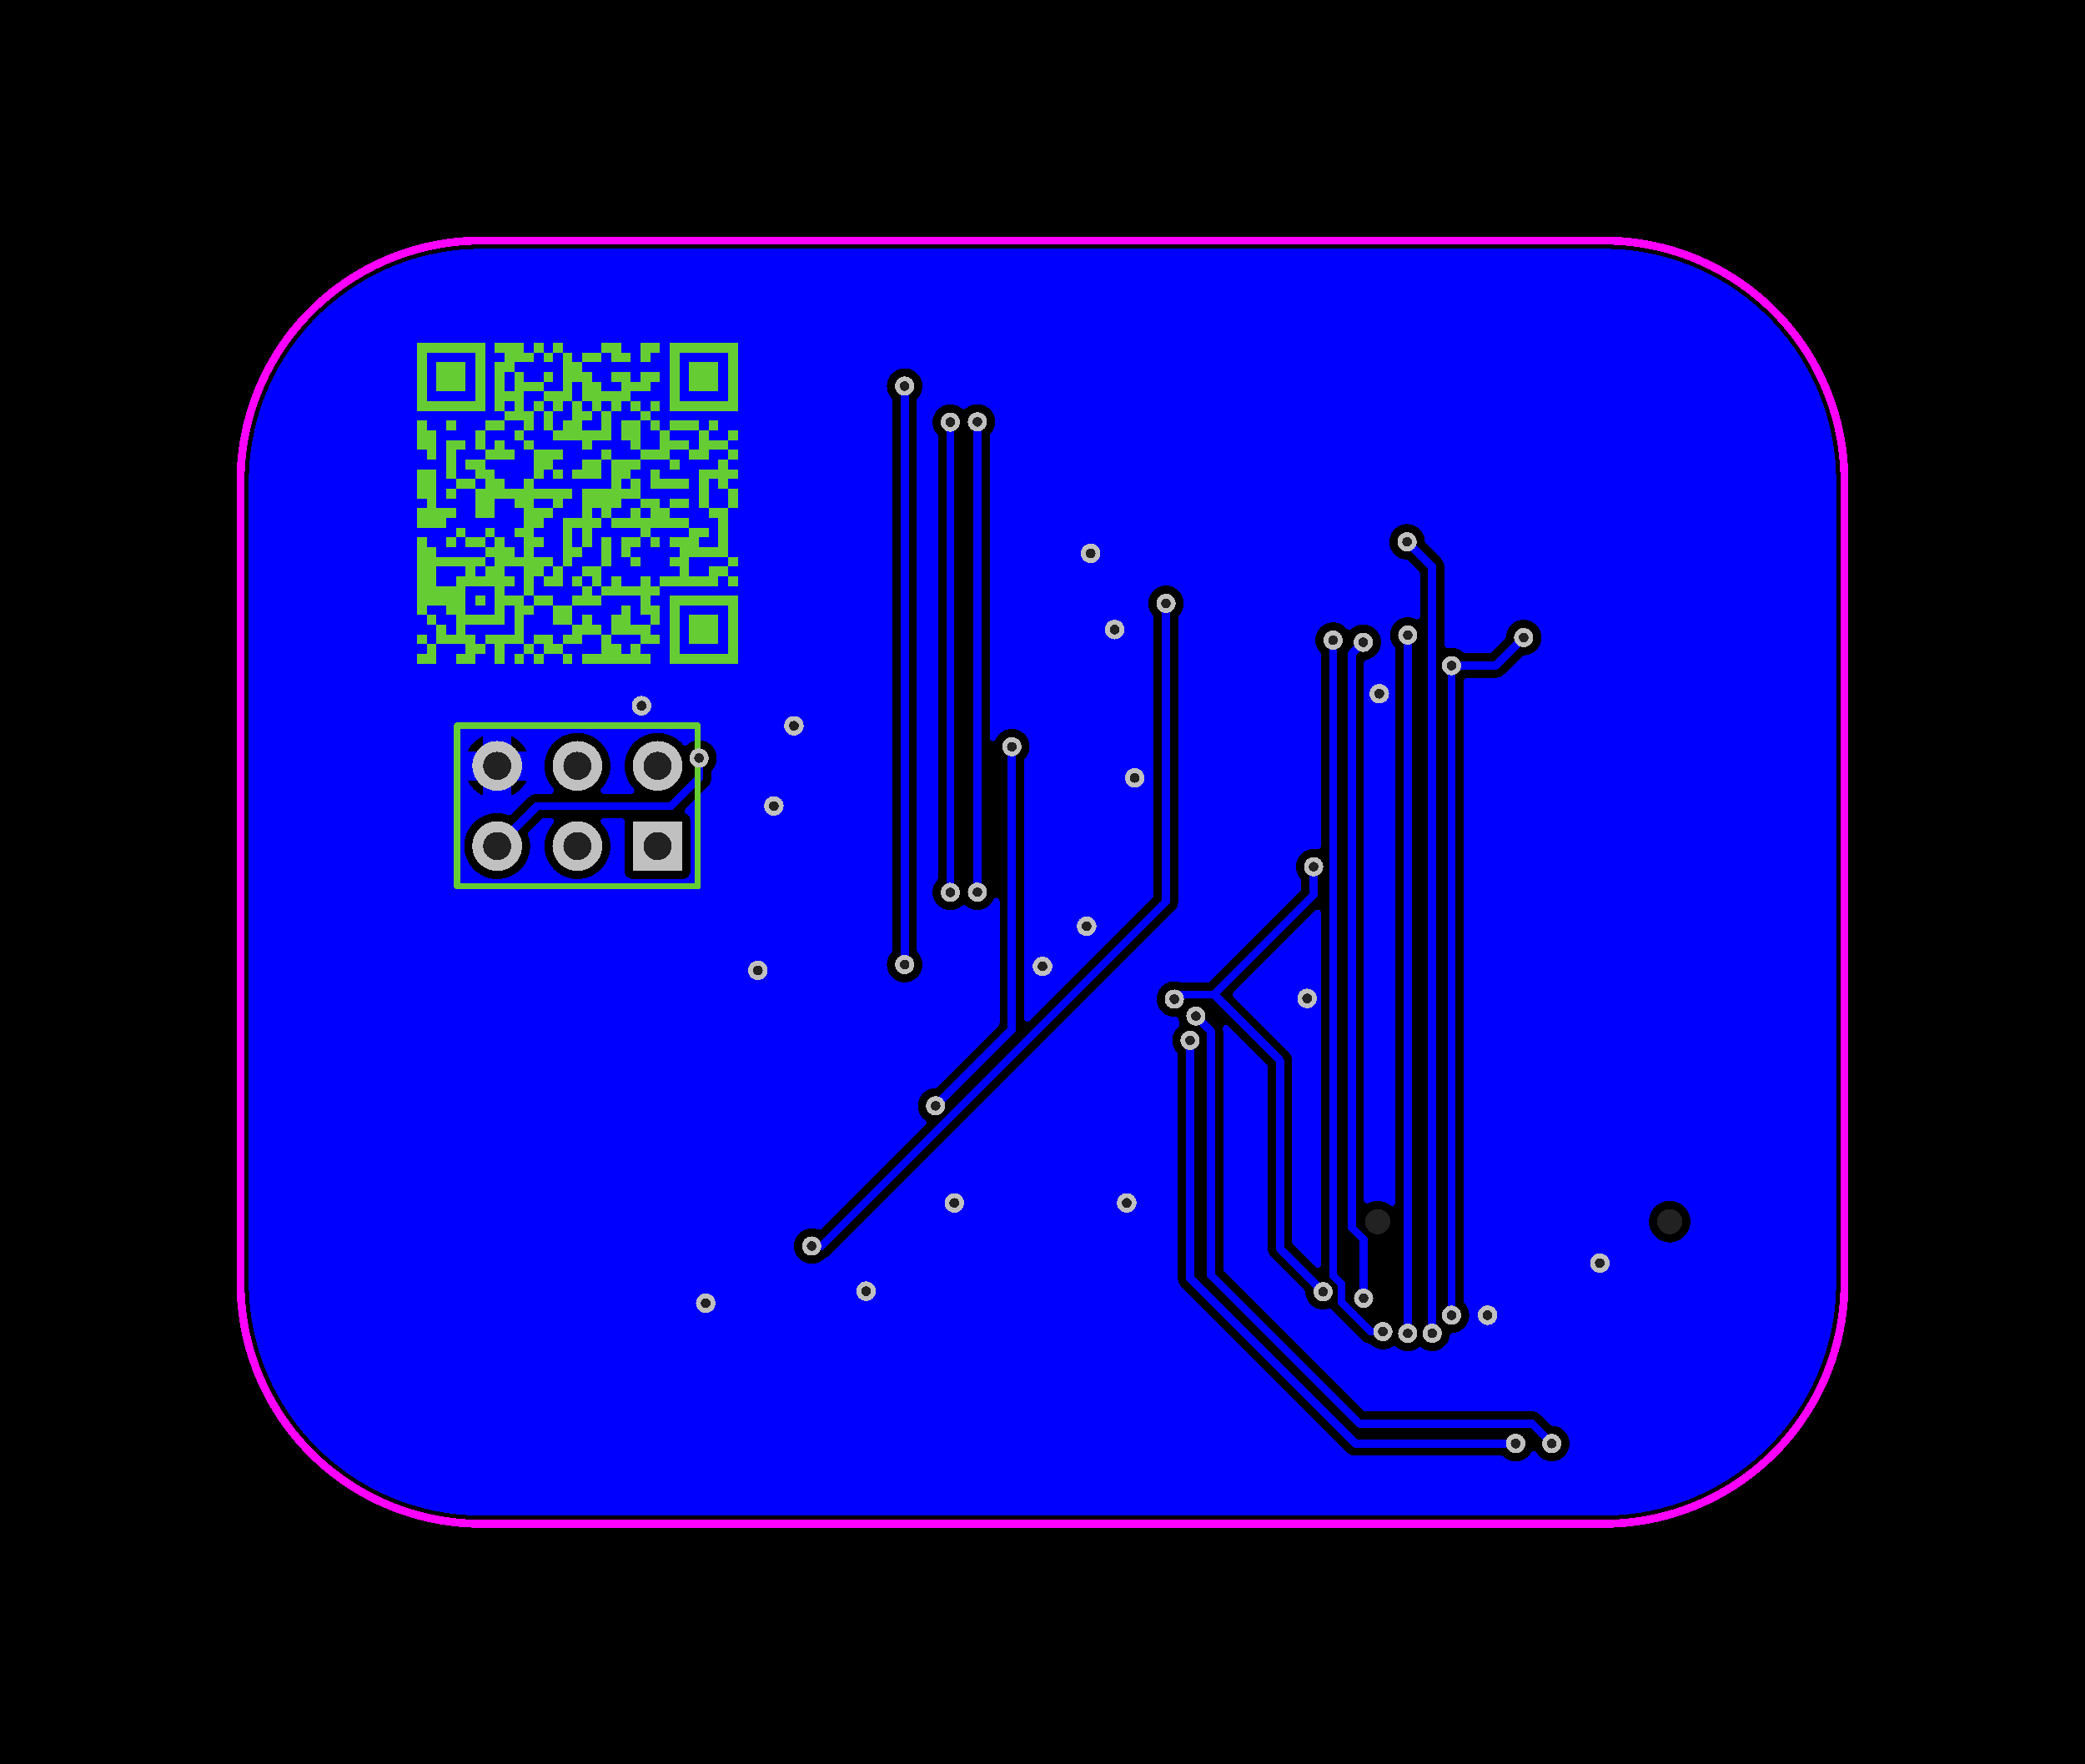 <svg xmlns="http://www.w3.org/2000/svg" xmlns:xlink="http://www.w3.org/1999/xlink" width="66.04mm" height="55.88mm" viewBox="4020 3024.5 260 220"><title></title><style type="text/css">
*[layerid="1"] {stroke:#FF0000;fill:#FF0000;}
*[layerid="2"] {stroke:#0000FF;fill:#0000FF;}
*[layerid="3"] {stroke:#FFCC00;fill:#FFCC00;}
*[layerid="4"] {stroke:#66CC33;fill:#66CC33;}
*[layerid="5"] {stroke:#808080;fill:#808080;}
*[layerid="6"] {stroke:#800000;fill:#800000;}
*[layerid="7"] {stroke:#800080;fill:#800080;stroke-opacity:0.7;fill-opacity:0.7;}
*[layerid="8"] {stroke:#AA00FF;fill:#AA00FF;stroke-opacity:0.7;fill-opacity:0.7;}
*[layerid="9"] {stroke:#6464FF;fill:#6464FF;}
*[layerid="10"] {stroke:#FF00FF;fill:#FF00FF;}
*[layerid="11"] {stroke:#C0C0C0;fill:#C0C0C0;}
*[layerid="12"] {stroke:#FFFFFF;fill:#FFFFFF;}
*[layerid="13"] {stroke:#33CC99;fill:#33CC99;}
*[layerid="14"] {stroke:#5555FF;fill:#5555FF;}
*[layerid="15"] {stroke:#F022F0;fill:#F022F0;}
*[layerid="19"] {stroke:#66CCFF;fill:#66CCFF;}
*[layerid="21"] {stroke:#999966;fill:#999966;}
*[layerid="22"] {stroke:#008000;fill:#008000;}
*[layerid="23"] {stroke:#00FF00;fill:#00FF00;}
*[layerid="24"] {stroke:#BC8E00;fill:#BC8E00;}
*[layerid="25"] {stroke:#70DBFA;fill:#70DBFA;}
*[layerid="26"] {stroke:#00CC66;fill:#00CC66;}
*[layerid="27"] {stroke:#9966FF;fill:#9966FF;}
*[layerid="28"] {stroke:#800080;fill:#800080;}
*[layerid="29"] {stroke:#008080;fill:#008080;}
*[layerid="30"] {stroke:#15935F;fill:#15935F;}
*[layerid="31"] {stroke:#000080;fill:#000080;}
*[layerid="32"] {stroke:#00B400;fill:#00B400;}
*[layerid="33"] {stroke:#2E4756;fill:#2E4756;}
*[layerid="34"] {stroke:#99842F;fill:#99842F;}
*[layerid="35"] {stroke:#FFFFAA;fill:#FFFFAA;}
*[layerid="36"] {stroke:#99842F;fill:#99842F;}
*[layerid="37"] {stroke:#2E4756;fill:#2E4756;}
*[layerid="38"] {stroke:#3535FF;fill:#3535FF;}
*[layerid="39"] {stroke:#8000BC;fill:#8000BC;}
*[layerid="40"] {stroke:#43AE5F;fill:#43AE5F;}
*[layerid="41"] {stroke:#C3ECCE;fill:#C3ECCE;}
*[layerid="42"] {stroke:#728978;fill:#728978;}
*[layerid="43"] {stroke:#39503F;fill:#39503F;}
*[layerid="44"] {stroke:#0C715D;fill:#0C715D;}
*[layerid="45"] {stroke:#5A8A80;fill:#5A8A80;}
*[layerid="46"] {stroke:#2B937E;fill:#2B937E;}
*[layerid="47"] {stroke:#23999D;fill:#23999D;}
*[layerid="48"] {stroke:#45B4E3;fill:#45B4E3;}
*[layerid="49"] {stroke:#215DA1;fill:#215DA1;}
*[layerid="50"] {stroke:#4564D7;fill:#4564D7;}
*[layerid="51"] {stroke:#6969E9;fill:#6969E9;}
*[layerid="52"] {stroke:#9069E9;fill:#9069E9;}
*[layerid="99"] {stroke:#00CCCC;fill:#00CCCC;stroke-opacity:0.6;fill-opacity:0.6;}
*[layerid="100"] {stroke:#CC9999;fill:#CC9999;}
*[layerid="101"] {stroke:#66FFCC;fill:#66FFCC;}
*[layerid="Hole"] {stroke:#222222;fill:#222222;}
*[layerid="DRCError"] {stroke:#FAD609;fill:#FAD609;}
*[fill="none"] {fill: none;}
*[stroke="none"] {stroke: none;}
path, polyline, polygon, line {stroke-linecap:round;}
g[c_partid="part_pad"][layerid="1"] ellipse:not([c_etype="pad_outer"]) {fill:#FF0000;}
g[c_partid="part_pad"][layerid="1"] polygon:not([c_etype="pad_outer"]) {fill:#FF0000;}
g[c_partid="part_pad"][layerid="1"] polyline:not([c_etype="pad_outer"]) {stroke:#FF0000;}
g[c_partid="part_pad"][layerid="2"] ellipse:not([c_etype="pad_outer"]) {fill:#0000FF;}
g[c_partid="part_pad"][layerid="2"] polygon:not([c_etype="pad_outer"]) {fill:#0000FF;}
g[c_partid="part_pad"][layerid="2"] polyline:not([c_etype="pad_outer"]) {stroke:#0000FF;}
g[c_partid="part_pad"][layerid="11"] ellipse:not([c_etype="pad_outer"]) {fill:#C0C0C0;}
g[c_partid="part_pad"][layerid="11"] polygon:not([c_etype="pad_outer"]) {fill:#C0C0C0;}
g[c_partid="part_pad"][layerid="11"] polyline:not([c_etype="pad_outer"]) {stroke:#C0C0C0;}
g[c_partid="part_pad"][layerid="11"] circle {fill:#222222;}
g[c_partid="part_pad"][layerid="11"] > polyline:nth-of-type(2) {stroke:#222222;}
g[c_partid="part_pad"][layerid="11"][c_shape="ELLIPSE"]  polyline:nth-last-of-type(1) {stroke:#222222;}
g[c_partid="part_pad"][layerid="11"][c_shape="RECT"]  polyline:nth-last-of-type(1) {stroke:#222222;}
g[c_partid="part_pad"][layerid="11"][c_shape="POLYGON"]  polyline:nth-last-of-type(1) {stroke:#222222;}
g[c_partid="part_via"] > * + circle, #gCurParts g[c_partid="part_via"] > * + circle {fill:#222222;}
g[c_partid="part_pad"] > polygon[c_etype="pad_outer"], #gCurParts g[c_partid="part_pad"] > polygon[c_etype="pad_outer"] {stroke-linejoin: round;stroke-miterlimit: 100;}
g[c_partid="part_hole"] > circle {fill: #222222;}path, polyline, polygon {stroke-linejoin:round;}
rect, circle, ellipse, polyline, line, polygon, path {shape-rendering:crispEdges;}
</style>
<rect x="4020" y="3024.5" width="260" height="220" fill="#000000" stroke="none"/><path d="M 4184.468 3182.55 L 4184.315 3182.581 4184.162 3182.55 4184.032 3182.464 4181.254 3179.686 4181.167 3179.556 4181.137 3179.403 4181.137 3156.762 4181.106 3156.446 4181.02 3156.161 4180.879 3155.899 4180.678 3155.653 4173.821 3148.797 4173.735 3148.667 4173.704 3148.514 4173.735 3148.361 4173.821 3148.231 4184.032 3138.02 4184.162 3137.934 4184.315 3137.903 4184.468 3137.934 4184.598 3138.02 4184.685 3138.15 4184.715 3138.303 4184.715 3182.181 4184.685 3182.334 4184.598 3182.464 4184.468 3182.55 Z " stroke-width="0" layerid="2" attachedcopperid="gge7069" c_shapetype="line" id="gge7069_0" class=""></path><path d="M 4080.007 3213.48 L 4078.522 3213.442 4077.058 3213.33 4075.602 3213.144 4074.157 3212.884 4072.726 3212.552 4071.315 3212.147 4069.926 3211.672 4068.562 3211.127 4067.229 3210.513 4065.927 3209.833 4064.662 3209.088 4063.437 3208.279 4062.253 3207.41 4061.116 3206.482 4060.027 3205.497 4058.989 3204.459 4058.005 3203.369 4057.078 3202.23 4056.209 3201.047 4055.401 3199.82 4054.657 3198.555 4053.978 3197.253 4053.365 3195.919 4052.821 3194.555 4052.347 3193.166 4051.943 3191.754 4051.612 3190.324 4051.353 3188.878 4051.168 3187.422 4051.057 3185.958 4051.02 3184.483 4051.02 3084.517 4051.058 3083.022 4051.17 3081.558 4051.356 3080.102 4051.616 3078.657 4051.948 3077.226 4052.353 3075.815 4052.828 3074.426 4053.373 3073.062 4053.987 3071.729 4054.667 3070.427 4055.412 3069.162 4056.221 3067.937 4057.09 3066.753 4058.018 3065.616 4059.003 3064.527 4060.041 3063.489 4061.131 3062.505 4062.27 3061.578 4063.453 3060.709 4064.68 3059.901 4065.945 3059.157 4067.247 3058.478 4068.581 3057.865 4069.945 3057.321 4071.334 3056.847 4072.746 3056.443 4074.176 3056.112 4075.622 3055.853 4077.078 3055.668 4078.542 3055.557 4080.017 3055.52 4219.983 3055.52 4221.478 3055.558 4222.942 3055.67 4224.398 3055.856 4225.843 3056.116 4227.274 3056.448 4228.685 3056.853 4230.074 3057.328 4231.438 3057.873 4232.771 3058.487 4234.073 3059.167 4235.338 3059.912 4236.563 3060.721 4237.747 3061.59 4238.884 3062.518 4239.973 3063.503 4241.011 3064.541 4241.995 3065.631 4242.922 3066.77 4243.791 3067.953 4244.599 3069.18 4245.343 3070.445 4246.022 3071.747 4246.635 3073.081 4247.179 3074.445 4247.653 3075.834 4248.057 3077.246 4248.388 3078.676 4248.647 3080.122 4248.832 3081.578 4248.943 3083.042 4248.98 3084.517 4248.98 3184.483 4248.942 3185.978 4248.83 3187.442 4248.644 3188.898 4248.384 3190.343 4248.052 3191.774 4247.647 3193.185 4247.172 3194.574 4246.627 3195.938 4246.013 3197.271 4245.333 3198.573 4244.588 3199.838 4243.779 3201.063 4242.91 3202.247 4241.982 3203.384 4240.997 3204.473 4239.959 3205.511 4238.869 3206.495 4237.73 3207.422 4236.547 3208.291 4235.32 3209.099 4234.055 3209.843 4232.753 3210.522 4231.419 3211.135 4230.055 3211.679 4228.666 3212.153 4227.254 3212.557 4225.824 3212.888 4224.378 3213.147 4222.922 3213.332 4221.458 3213.443 4219.983 3213.48 4080.017 3213.48 4080.007 3213.48 Z M 4209.095 3206.737 L 4209.472 3206.689 4209.835 3206.578 4210.174 3206.407 4210.479 3206.181 4210.742 3205.907 4210.93 3205.629 4211.039 3205.52 4211.181 3205.461 4211.335 3205.46 4211.478 3205.517 4211.589 3205.624 4211.801 3205.926 4212.074 3206.199 4212.391 3206.421 4212.741 3206.585 4213.115 3206.685 4213.5 3206.718 4213.885 3206.685 4214.259 3206.585 4214.609 3206.421 4214.926 3206.199 4215.199 3205.926 4215.421 3205.609 4215.585 3205.259 4215.685 3204.885 4215.718 3204.5 4215.685 3204.115 4215.585 3203.741 4215.421 3203.391 4215.199 3203.074 4214.926 3202.801 4214.609 3202.579 4214.259 3202.415 4213.885 3202.315 4213.57 3202.288 4213.435 3202.252 4213.322 3202.172 4212.089 3200.939 4211.843 3200.738 4211.581 3200.597 4211.296 3200.511 4210.98 3200.48 4190.295 3200.48 4190.142 3200.45 4190.012 3200.363 4172.637 3182.988 4172.55 3182.858 4172.52 3182.705 4172.52 3153.08 4172.489 3152.767 4172.506 3152.605 4172.587 3152.464 4172.716 3152.366 4172.874 3152.328 4173.034 3152.356 4173.17 3152.445 4177.98 3157.254 4178.067 3157.384 4178.097 3157.537 4178.097 3180.178 4178.128 3180.494 4178.214 3180.779 4178.355 3181.041 4178.556 3181.287 4182.663 3185.394 4182.743 3185.507 4182.779 3185.642 4182.806 3185.957 4182.906 3186.331 4183.07 3186.681 4183.292 3186.998 4183.565 3187.271 4183.882 3187.493 4184.232 3187.657 4184.606 3187.757 4184.991 3187.79 4185.376 3187.757 4185.671 3187.678 4185.823 3187.667 4185.967 3187.713 4186.084 3187.81 4186.237 3187.997 4189.84 3191.6 4190.086 3191.801 4190.348 3191.942 4190.633 3192.028 4190.818 3192.07 4190.93 3192.148 4191.02 3192.238 4191.337 3192.46 4191.687 3192.624 4192.061 3192.724 4192.446 3192.757 4192.831 3192.724 4193.205 3192.624 4193.555 3192.46 4193.735 3192.364 4193.874 3192.352 4194.008 3192.387 4194.439 3192.689 4194.789 3192.853 4195.163 3192.953 4195.548 3192.986 4195.933 3192.953 4196.307 3192.853 4196.657 3192.689 4196.85 3192.554 4196.999 3192.49 4197.16 3192.49 4197.309 3192.554 4197.489 3192.68 4197.839 3192.844 4198.213 3192.944 4198.598 3192.977 4198.983 3192.944 4199.357 3192.844 4199.707 3192.68 4200.024 3192.458 4200.297 3192.185 4200.519 3191.868 4200.683 3191.518 4200.783 3191.144 4200.825 3190.935 4200.905 3190.821 4201.019 3190.741 4201.153 3190.705 4201.385 3190.685 4201.759 3190.585 4202.109 3190.421 4202.426 3190.199 4202.699 3189.926 4202.921 3189.609 4203.085 3189.259 4203.185 3188.885 4203.218 3188.5 4203.185 3188.115 4203.085 3187.741 4202.921 3187.391 4202.699 3187.074 4202.637 3187.012 4202.55 3186.882 4202.52 3186.729 4202.52 3109.42 4202.55 3109.267 4202.637 3109.137 4202.767 3109.05 4202.92 3109.02 4206.48 3109.02 4206.796 3108.989 4207.081 3108.903 4207.343 3108.762 4207.589 3108.561 4209.822 3106.328 4209.935 3106.248 4210.07 3106.212 4210.385 3106.185 4210.759 3106.085 4211.109 3105.921 4211.426 3105.699 4211.699 3105.426 4211.921 3105.109 4212.085 3104.759 4212.185 3104.385 4212.218 3104 4212.185 3103.615 4212.085 3103.241 4211.921 3102.891 4211.699 3102.574 4211.426 3102.301 4211.109 3102.079 4210.759 3101.915 4210.385 3101.815 4210 3101.782 4209.615 3101.815 4209.241 3101.915 4208.891 3102.079 4208.574 3102.301 4208.301 3102.574 4208.079 3102.891 4207.915 3103.241 4207.815 3103.615 4207.788 3103.93 4207.752 3104.065 4207.672 3104.178 4205.988 3105.863 4205.858 3105.95 4205.705 3105.98 4202.771 3105.98 4202.618 3105.95 4202.488 3105.863 4202.426 3105.801 4202.109 3105.579 4201.759 3105.415 4201.385 3105.315 4201 3105.282 4200.47 3105.324 4200.332 3105.281 4200.219 3105.193 4200.144 3105.069 4200.118 3104.927 4200.118 3095.215 4200.087 3094.899 4200.001 3094.614 4199.86 3094.352 4199.659 3094.106 4197.794 3092.241 4197.714 3092.128 4197.678 3091.993 4197.651 3091.678 4197.551 3091.304 4197.387 3090.954 4197.165 3090.637 4196.892 3090.364 4196.575 3090.142 4196.225 3089.978 4195.851 3089.878 4195.466 3089.845 4195.081 3089.878 4194.707 3089.978 4194.357 3090.142 4194.04 3090.364 4193.767 3090.637 4193.545 3090.954 4193.381 3091.304 4193.281 3091.678 4193.248 3092.063 4193.281 3092.448 4193.381 3092.822 4193.545 3093.172 4193.767 3093.489 4194.04 3093.762 4194.357 3093.984 4194.707 3094.148 4195.081 3094.248 4195.396 3094.275 4195.531 3094.311 4195.644 3094.391 4196.961 3095.707 4197.048 3095.837 4197.078 3095.99 4197.078 3101.333 4197.046 3101.489 4196.956 3101.621 4196.821 3101.707 4196.664 3101.733 4196.509 3101.696 4196.307 3101.601 4195.933 3101.501 4195.548 3101.468 4195.163 3101.501 4194.789 3101.601 4194.439 3101.765 4194.122 3101.987 4193.849 3102.26 4193.627 3102.577 4193.463 3102.927 4193.363 3103.301 4193.33 3103.686 4193.363 3104.071 4193.463 3104.445 4193.627 3104.795 4193.849 3105.112 4193.911 3105.174 4193.998 3105.304 4194.028 3105.457 4194.028 3174.477 4194 3174.624 4193.92 3174.75 4193.799 3174.839 4193.655 3174.876 4193.506 3174.858 4193.375 3174.787 4193.264 3174.697 4192.903 3174.488 4192.513 3174.34 4192.104 3174.256 4191.687 3174.24 4191.272 3174.29 4190.871 3174.406 4190.649 3174.511 4190.494 3174.55 4190.336 3174.524 4190.201 3174.438 4190.11 3174.307 4190.078 3174.15 4190.078 3107.165 4190.115 3106.996 4190.221 3106.859 4190.374 3106.779 4190.759 3106.676 4191.109 3106.512 4191.426 3106.29 4191.699 3106.017 4191.921 3105.7 4192.085 3105.35 4192.185 3104.976 4192.218 3104.591 4192.185 3104.206 4192.085 3103.832 4191.921 3103.482 4191.699 3103.165 4191.426 3102.892 4191.109 3102.67 4190.759 3102.506 4190.385 3102.406 4190 3102.373 4189.615 3102.406 4189.241 3102.506 4188.891 3102.67 4188.489 3102.957 4188.361 3103.024 4188.218 3103.041 4188.078 3103.007 4187.959 3102.925 4187.661 3102.627 4187.344 3102.405 4186.994 3102.241 4186.62 3102.141 4186.235 3102.108 4185.85 3102.141 4185.476 3102.241 4185.126 3102.405 4184.809 3102.627 4184.536 3102.9 4184.314 3103.217 4184.15 3103.567 4184.05 3103.941 4184.017 3104.326 4184.05 3104.711 4184.15 3105.085 4184.314 3105.435 4184.536 3105.752 4184.598 3105.814 4184.685 3105.944 4184.715 3106.097 4184.715 3130.003 4184.688 3130.146 4184.612 3130.27 4184.497 3130.359 4184.357 3130.401 4183.808 3130.351 4183.423 3130.384 4183.049 3130.484 4182.699 3130.648 4182.382 3130.87 4182.109 3131.143 4181.887 3131.46 4181.723 3131.81 4181.623 3132.184 4181.59 3132.569 4181.623 3132.954 4181.723 3133.328 4181.887 3133.678 4182.109 3133.995 4182.171 3134.057 4182.258 3134.187 4182.288 3134.34 4182.288 3135.3 4182.258 3135.453 4182.171 3135.583 4170.877 3146.877 4170.747 3146.964 4170.594 3146.994 4167.207 3146.994 4167.104 3146.98 4166.823 3146.905 4166.438 3146.872 4166.053 3146.905 4165.679 3147.005 4165.329 3147.169 4165.012 3147.391 4164.739 3147.664 4164.517 3147.981 4164.353 3148.331 4164.253 3148.705 4164.22 3149.09 4164.253 3149.475 4164.353 3149.849 4164.517 3150.199 4164.739 3150.516 4165.012 3150.789 4165.329 3151.011 4165.679 3151.175 4166.053 3151.275 4166.438 3151.308 4166.527 3151.301 4166.665 3151.313 4166.791 3151.372 4166.889 3151.47 4166.948 3151.596 4167.049 3151.972 4167.089 3152.088 4167.11 3152.234 4167.076 3152.378 4166.993 3152.5 4166.695 3152.798 4166.473 3153.115 4166.309 3153.465 4166.209 3153.839 4166.176 3154.224 4166.209 3154.609 4166.309 3154.983 4166.473 3155.333 4166.695 3155.65 4166.753 3155.708 4166.84 3155.838 4166.87 3155.991 4166.87 3183.86 4166.901 3184.176 4166.987 3184.461 4167.128 3184.723 4167.329 3184.969 4187.921 3205.561 4188.167 3205.762 4188.429 3205.903 4188.714 3205.989 4189.03 3206.02 4207.199 3206.02 4207.341 3206.046 4207.464 3206.12 4207.669 3206.3 4207.992 3206.499 4208.344 3206.641 4208.716 3206.721 4209.095 3206.737 Z M 4121.207 3182.093 L 4121.592 3182.06 4121.966 3181.96 4122.316 3181.796 4122.633 3181.574 4122.815 3181.392 4122.892 3181.332 4123.031 3181.278 4123.293 3181.137 4123.539 3180.936 4166.462 3138.013 4166.663 3137.767 4166.804 3137.505 4166.89 3137.22 4166.921 3136.904 4166.921 3101.511 4166.951 3101.358 4167.038 3101.228 4167.1 3101.166 4167.322 3100.849 4167.486 3100.499 4167.586 3100.125 4167.619 3099.74 4167.586 3099.355 4167.486 3098.981 4167.322 3098.631 4167.1 3098.314 4166.827 3098.041 4166.51 3097.819 4166.16 3097.655 4165.786 3097.555 4165.401 3097.522 4165.016 3097.555 4164.642 3097.655 4164.292 3097.819 4163.975 3098.041 4163.702 3098.314 4163.48 3098.631 4163.316 3098.981 4163.216 3099.355 4163.183 3099.74 4163.216 3100.125 4163.316 3100.499 4163.48 3100.849 4163.702 3101.166 4163.764 3101.228 4163.851 3101.358 4163.881 3101.511 4163.881 3136.129 4163.851 3136.282 4163.764 3136.412 4148.38 3151.796 4148.25 3151.882 4148.097 3151.913 4147.944 3151.882 4147.814 3151.796 4147.727 3151.666 4147.697 3151.513 4147.697 3119.38 4147.727 3119.227 4147.814 3119.097 4147.876 3119.035 4148.098 3118.718 4148.262 3118.368 4148.362 3117.994 4148.395 3117.609 4148.362 3117.224 4148.262 3116.85 4148.098 3116.5 4147.876 3116.183 4147.603 3115.91 4147.286 3115.688 4146.936 3115.524 4146.562 3115.424 4146.177 3115.391 4145.792 3115.424 4145.418 3115.524 4145.068 3115.688 4144.751 3115.91 4144.478 3116.183 4144.256 3116.5 4144.168 3116.689 4144.077 3116.813 4143.946 3116.894 4143.795 3116.92 4143.645 3116.887 4143.519 3116.799 4143.435 3116.671 4143.405 3116.52 4143.405 3078.876 4143.435 3078.723 4143.522 3078.593 4143.584 3078.531 4143.806 3078.214 4143.97 3077.864 4144.07 3077.49 4144.103 3077.105 4144.07 3076.72 4143.97 3076.346 4143.806 3075.996 4143.584 3075.679 4143.311 3075.406 4142.994 3075.184 4142.644 3075.02 4142.27 3074.92 4141.885 3074.887 4141.5 3074.92 4141.126 3075.02 4140.776 3075.184 4140.345 3075.486 4140.21 3075.522 4140.072 3075.51 4139.946 3075.451 4139.614 3075.219 4139.264 3075.055 4138.89 3074.955 4138.505 3074.922 4138.12 3074.955 4137.746 3075.055 4137.396 3075.219 4137.079 3075.441 4136.806 3075.714 4136.584 3076.031 4136.42 3076.381 4136.32 3076.755 4136.287 3077.14 4136.32 3077.525 4136.42 3077.899 4136.584 3078.249 4136.806 3078.566 4136.868 3078.628 4136.955 3078.758 4136.985 3078.911 4136.985 3134.002 4136.955 3134.155 4136.868 3134.285 4136.806 3134.347 4136.584 3134.664 4136.42 3135.014 4136.32 3135.388 4136.287 3135.773 4136.32 3136.158 4136.42 3136.532 4136.584 3136.882 4136.806 3137.199 4137.079 3137.472 4137.396 3137.694 4137.746 3137.858 4138.12 3137.958 4138.505 3137.991 4138.89 3137.958 4139.264 3137.858 4139.613 3137.695 4139.974 3137.438 4140.123 3137.372 4140.285 3137.371 4140.435 3137.436 4140.776 3137.674 4141.126 3137.838 4141.5 3137.938 4141.885 3137.971 4142.27 3137.938 4142.644 3137.838 4142.994 3137.674 4143.311 3137.452 4143.584 3137.179 4143.806 3136.862 4143.894 3136.673 4143.985 3136.549 4144.116 3136.468 4144.267 3136.442 4144.417 3136.475 4144.543 3136.563 4144.627 3136.691 4144.657 3136.842 4144.657 3152.09 4144.627 3152.243 4144.54 3152.373 4136.851 3160.061 4136.738 3160.141 4136.603 3160.177 4136.288 3160.204 4135.914 3160.304 4135.564 3160.468 4135.247 3160.69 4134.974 3160.963 4134.752 3161.28 4134.588 3161.63 4134.488 3162.004 4134.455 3162.389 4134.488 3162.774 4134.588 3163.148 4134.752 3163.498 4134.974 3163.815 4135.247 3164.088 4135.351 3164.161 4135.468 3164.289 4135.52 3164.454 4135.497 3164.625 4135.404 3164.771 4122.45 3177.726 4122.315 3177.815 4122.155 3177.843 4121.592 3177.69 4121.207 3177.657 4120.822 3177.69 4120.448 3177.79 4120.098 3177.954 4119.781 3178.176 4119.508 3178.449 4119.286 3178.766 4119.122 3179.116 4119.022 3179.49 4118.989 3179.875 4119.022 3180.26 4119.122 3180.634 4119.286 3180.984 4119.508 3181.301 4119.781 3181.574 4120.098 3181.796 4120.448 3181.96 4120.822 3182.06 4121.207 3182.093 Z M 4105.078 3134.12 L 4105.326 3134.092 4105.541 3134.017 4105.734 3133.895 4105.895 3133.734 4106.017 3133.541 4106.092 3133.326 4106.12 3133.078 4106.12 3126.922 4106.092 3126.674 4106.017 3126.459 4105.895 3126.266 4105.734 3126.105 4105.552 3125.99 4105.447 3125.894 4105.382 3125.766 4105.366 3125.624 4105.401 3125.486 4105.482 3125.368 4108.233 3122.618 4108.434 3122.372 4108.575 3122.11 4108.661 3121.825 4108.692 3121.509 4108.692 3120.793 4108.722 3120.64 4108.809 3120.51 4108.871 3120.448 4109.093 3120.131 4109.257 3119.781 4109.357 3119.407 4109.39 3119.022 4109.357 3118.637 4109.257 3118.263 4109.093 3117.913 4108.871 3117.596 4108.598 3117.323 4108.281 3117.101 4107.931 3116.937 4107.557 3116.837 4107.172 3116.804 4106.787 3116.837 4106.413 3116.937 4106.063 3117.101 4105.746 3117.323 4105.578 3117.444 4105.418 3117.472 4105.26 3117.433 4105.13 3117.336 4104.913 3117.087 4104.508 3116.732 4104.06 3116.433 4103.576 3116.194 4103.066 3116.021 4102.538 3115.916 4102 3115.881 4101.462 3115.916 4100.934 3116.021 4100.424 3116.194 4099.94 3116.433 4099.492 3116.732 4099.087 3117.087 4098.732 3117.492 4098.433 3117.94 4098.194 3118.424 4098.021 3118.934 4097.916 3119.462 4097.881 3120 4097.916 3120.538 4098.021 3121.066 4098.194 3121.576 4098.433 3122.06 4098.732 3122.508 4099.003 3122.816 4099.079 3122.947 4099.102 3123.097 4099.066 3123.245 4098.979 3123.369 4098.851 3123.451 4098.702 3123.48 4095.298 3123.48 4095.149 3123.451 4095.021 3123.369 4094.934 3123.245 4094.898 3123.097 4094.921 3122.947 4094.997 3122.816 4095.268 3122.508 4095.567 3122.06 4095.806 3121.576 4095.979 3121.066 4096.084 3120.538 4096.119 3120 4096.084 3119.462 4095.979 3118.934 4095.806 3118.424 4095.567 3117.94 4095.268 3117.492 4094.913 3117.087 4094.508 3116.732 4094.06 3116.433 4093.576 3116.194 4093.066 3116.021 4092.538 3115.916 4092 3115.881 4091.462 3115.916 4090.934 3116.021 4090.424 3116.194 4089.94 3116.433 4089.492 3116.732 4089.087 3117.087 4088.732 3117.492 4088.433 3117.94 4088.194 3118.424 4088.021 3118.934 4087.916 3119.462 4087.881 3120 4087.916 3120.538 4088.021 3121.066 4088.194 3121.576 4088.433 3122.06 4088.732 3122.508 4089.003 3122.816 4089.079 3122.947 4089.102 3123.097 4089.066 3123.245 4088.979 3123.369 4088.851 3123.451 4088.702 3123.48 4087.02 3123.48 4086.704 3123.511 4086.419 3123.597 4086.157 3123.738 4085.911 3123.939 4083.812 3126.039 4083.69 3126.122 4083.546 3126.155 4083.4 3126.135 4083.066 3126.021 4082.538 3125.916 4082 3125.881 4081.462 3125.916 4080.934 3126.021 4080.424 3126.194 4079.94 3126.433 4079.492 3126.732 4079.087 3127.087 4078.732 3127.492 4078.433 3127.94 4078.194 3128.424 4078.021 3128.934 4077.916 3129.462 4077.881 3130 4077.916 3130.538 4078.021 3131.066 4078.194 3131.576 4078.433 3132.06 4078.732 3132.508 4079.087 3132.913 4079.492 3133.268 4079.94 3133.567 4080.424 3133.806 4080.934 3133.979 4081.462 3134.084 4082 3134.119 4082.538 3134.084 4083.066 3133.979 4083.576 3133.806 4084.06 3133.567 4084.508 3133.268 4084.913 3132.913 4085.268 3132.508 4085.567 3132.06 4085.806 3131.576 4085.979 3131.066 4086.084 3130.538 4086.119 3130 4086.084 3129.462 4085.979 3128.934 4085.865 3128.6 4085.845 3128.454 4085.878 3128.31 4085.961 3128.188 4087.512 3126.637 4087.642 3126.55 4087.795 3126.52 4088.702 3126.52 4088.851 3126.549 4088.979 3126.631 4089.066 3126.755 4089.102 3126.903 4089.079 3127.053 4089.003 3127.184 4088.732 3127.492 4088.433 3127.94 4088.194 3128.424 4088.021 3128.934 4087.916 3129.462 4087.881 3130 4087.916 3130.538 4088.021 3131.066 4088.194 3131.576 4088.433 3132.06 4088.732 3132.508 4089.087 3132.913 4089.492 3133.268 4089.94 3133.567 4090.424 3133.806 4090.934 3133.979 4091.462 3134.084 4092 3134.119 4092.538 3134.084 4093.066 3133.979 4093.576 3133.806 4094.06 3133.567 4094.508 3133.268 4094.913 3132.913 4095.268 3132.508 4095.567 3132.06 4095.806 3131.576 4095.979 3131.066 4096.084 3130.538 4096.119 3130 4096.084 3129.462 4095.979 3128.934 4095.806 3128.424 4095.567 3127.94 4095.268 3127.492 4094.997 3127.184 4094.921 3127.053 4094.898 3126.903 4094.934 3126.755 4095.021 3126.631 4095.149 3126.549 4095.298 3126.52 4097.48 3126.52 4097.633 3126.55 4097.763 3126.637 4097.85 3126.767 4097.88 3126.92 4097.88 3133.078 4097.908 3133.326 4097.983 3133.541 4098.105 3133.734 4098.266 3133.895 4098.459 3134.017 4098.674 3134.092 4098.922 3134.12 4105.078 3134.12 Z M 4132.811 3146.994 L 4133.196 3146.961 4133.57 3146.861 4133.92 3146.697 4134.237 3146.475 4134.51 3146.202 4134.732 3145.885 4134.896 3145.535 4134.996 3145.161 4135.029 3144.776 4134.996 3144.391 4134.896 3144.017 4134.732 3143.667 4134.51 3143.35 4134.448 3143.288 4134.361 3143.158 4134.331 3143.005 4134.331 3074.411 4134.361 3074.258 4134.448 3074.128 4134.51 3074.066 4134.732 3073.749 4134.896 3073.399 4134.996 3073.025 4135.029 3072.64 4134.996 3072.255 4134.896 3071.881 4134.732 3071.531 4134.51 3071.214 4134.237 3070.941 4133.92 3070.719 4133.57 3070.555 4133.196 3070.455 4132.811 3070.422 4132.426 3070.455 4132.052 3070.555 4131.702 3070.719 4131.385 3070.941 4131.112 3071.214 4130.89 3071.531 4130.726 3071.881 4130.626 3072.255 4130.593 3072.64 4130.626 3073.025 4130.726 3073.399 4130.89 3073.749 4131.112 3074.066 4131.174 3074.128 4131.261 3074.258 4131.291 3074.411 4131.291 3143.005 4131.261 3143.158 4131.174 3143.288 4131.112 3143.35 4130.89 3143.667 4130.726 3144.017 4130.626 3144.391 4130.593 3144.776 4130.626 3145.161 4130.726 3145.535 4130.89 3145.885 4131.112 3146.202 4131.385 3146.475 4131.702 3146.697 4132.052 3146.861 4132.426 3146.961 4132.811 3146.994 Z M 4228.105 3179.422 L 4228.522 3179.406 4228.931 3179.322 4229.321 3179.174 4229.682 3178.965 4230.006 3178.701 4230.282 3178.389 4230.505 3178.036 4230.669 3177.652 4230.769 3177.247 4230.802 3176.831 4230.769 3176.415 4230.669 3176.01 4230.505 3175.626 4230.282 3175.273 4230.006 3174.961 4229.682 3174.697 4229.321 3174.488 4228.931 3174.34 4228.522 3174.256 4228.105 3174.24 4227.69 3174.29 4227.289 3174.406 4226.912 3174.585 4226.569 3174.822 4226.268 3175.111 4226.017 3175.445 4225.823 3175.814 4225.691 3176.21 4225.624 3176.622 4225.624 3177.04 4225.691 3177.452 4225.823 3177.848 4226.017 3178.217 4226.268 3178.551 4226.569 3178.84 4226.912 3179.077 4227.289 3179.256 4227.69 3179.372 4228.105 3179.422 Z M 4083.8 3116.305 L 4083.8 3118.2 4085.695 3118.2 4085.567 3117.94 4085.268 3117.492 4084.913 3117.087 4084.508 3116.732 4084.06 3116.433 4083.8 3116.305 Z M 4080.2 3118.2 L 4080.2 3116.305 4079.94 3116.433 4079.492 3116.732 4079.087 3117.087 4078.732 3117.492 4078.433 3117.94 4078.305 3118.2 4080.2 3118.2 Z M 4083.8 3121.8 L 4083.8 3123.695 4084.06 3123.567 4084.508 3123.268 4084.913 3122.913 4085.268 3122.508 4085.567 3122.06 4085.695 3121.8 4083.8 3121.8 Z M 4080.2 3123.695 L 4080.2 3121.8 4078.305 3121.8 4078.433 3122.06 4078.732 3122.508 4079.087 3122.913 4079.492 3123.268 4079.94 3123.567 4080.2 3123.695 Z " stroke-width="0" layerid="2" attachedcopperid="gge7069" c_shapetype="line" id="gge7069_1" class=""></path><polyline points="4132.811 3072.64 4132.811 3144.776" stroke-width="1"  stroke-linecap="round" fill="none" layerid="2" net="LED7" id="gge14425" locked="0" /><polyline points="4121.207 3179.875 4122.45 3179.875 4165.401 3136.924 4165.401 3099.74" stroke-width="1"  stroke-linecap="round" fill="none" layerid="2" net="Q1_2" id="gge14473" locked="0" /><polyline points="4198.598 3190.759 4198.598 3095.195 4195.466 3092.063" stroke-width="1"  stroke-linecap="round" fill="none" layerid="2" net="OLED1_4" id="gge14257" locked="0" /><polyline points="4169.13 3151.19 4171 3153.06 4171 3183.5 4189.5 3202 4211 3202 4213.5 3204.5" stroke-width="1"  stroke-linecap="round" fill="none" layerid="2" net="DC" id="gge14728" locked="0" /><polyline points="4168.39 3154.22 4168.39 3183.88 4189.01 3204.5 4209 3204.5" stroke-width="1"  stroke-linecap="round" fill="none" layerid="2" net="CS" id="gge14725" locked="0" /><polyline points="4201 3107.5 4206.5 3107.5 4210 3104" stroke-width="1"  stroke-linecap="round" fill="none" layerid="2" net="VIN" id="gge14143" locked="0" /><polyline points="4201 3107.5 4201 3188.5" stroke-width="1"  stroke-linecap="round" fill="none" layerid="2" net="VIN" id="gge14137" locked="0" /><polyline points="4141.885 3135.753 4141.885 3077.105" stroke-width="1"  stroke-linecap="round" fill="none" layerid="2" net="LED5" id="gge14458" locked="0" /><polyline points="4138.505 3077.14 4138.505 3135.773" stroke-width="1"  stroke-linecap="round" fill="none" layerid="2" net="LED6" id="gge14443" locked="0" /><polyline points="4195.548 3190.768 4195.548 3103.686" stroke-width="1"  stroke-linecap="round" fill="none" layerid="2" net="OLED1_3" id="gge14275" locked="0" /><polyline points="4190.038 3186.386 4190.038 3179.048 4188.558 3177.568 4188.558 3106.033 4190 3104.591" stroke-width="1"  stroke-linecap="round" fill="none" layerid="2" net="OLED1_1" id="gge14221" locked="0" /><polyline points="4192.446 3190.539 4190.929 3190.539 4187.298 3186.908 4187.298 3184.616 4186.235 3183.553 4186.235 3104.326" stroke-width="1"  stroke-linecap="round" fill="none" layerid="2" net="OLED1_2" id="gge14200" locked="0" /><polyline points="4171.389 3148.514 4183.808 3136.095 4183.808 3132.569" stroke-width="1"  stroke-linecap="round" fill="none" layerid="2" net="RES" id="gge14110" locked="0" /><polyline points="4166.438 3149.09 4167.014 3148.514 4171.389 3148.514" stroke-width="1"  stroke-linecap="round" fill="none" layerid="2" net="RES" id="gge14107" locked="0" /><polyline points="4171.389 3148.514 4179.617 3156.742 4179.617 3180.198 4184.991 3185.572" stroke-width="1"  stroke-linecap="round" fill="none" layerid="2" net="RES" id="gge14104" locked="0" /><polyline points="4136.673 3162.389 4146.177 3152.885 4146.177 3117.609" stroke-width="1"  stroke-linecap="round" fill="none" layerid="2" net="U1_18" id="gge14083" locked="0" /><polyline points="4082 3130 4087 3125 4103.701 3125 4107.172 3121.529 4107.172 3119.022" stroke-width="1"  stroke-linecap="round" fill="none" layerid="2" net="RST" id="gge14071" locked="0" /><polyline points="4077 3135 4077 3115 4107 3115 4107 3135 4077 3135 4096.167 3135" stroke-width="0.8"  stroke-linecap="round" fill="none" layerid="4" net="" id="gge3627" locked="0" /><g c_partid="part_pcbtext" c_etype="" c_origin="4093,3107" c_rotation="0" c_mirror="1" id="gge3615" locked="0" layerid="4" c_shapetype="group" display="none"><path c_fontsize="4.5" c_fontfamily="" c_text="HDR-F-2.54_2x3" d="M 4093 3102.46 L 4093 3106.75 M 4090.14 3102.46 L 4090.14 3106.75 M 4093 3104.5 L 4090.14 3104.5 M 4088.79 3102.46 L 4088.79 3106.75 M 4088.79 3102.46 L 4087.35 3102.46 L 4086.74 3102.66 L 4086.33 3103.07 L 4086.13 3103.48 L 4085.92 3104.1 L 4085.92 3105.12 L 4086.13 3105.73 L 4086.33 3106.14 L 4086.74 3106.55 L 4087.35 3106.75 L 4088.79 3106.75 M 4084.57 3102.46 L 4084.57 3106.75 M 4084.57 3102.46 L 4082.73 3102.46 L 4082.12 3102.66 L 4081.91 3102.87 L 4081.71 3103.28 L 4081.71 3103.69 L 4081.91 3104.1 L 4082.12 3104.3 L 4082.73 3104.5 L 4084.57 3104.5 M 4083.14 3104.5 L 4081.71 3106.75 M 4080.36 3104.91 L 4076.68 3104.91 M 4075.33 3102.46 L 4075.33 3106.75 M 4075.33 3102.46 L 4072.67 3102.46 M 4075.33 3104.5 L 4073.69 3104.5 M 4071.32 3104.91 L 4067.64 3104.91 M 4066.08 3103.48 L 4066.08 3103.28 L 4065.88 3102.87 L 4065.67 3102.66 L 4065.26 3102.46 L 4064.45 3102.46 L 4064.04 3102.66 L 4063.83 3102.87 L 4063.63 3103.28 L 4063.63 3103.69 L 4063.83 3104.1 L 4064.24 3104.71 L 4066.29 3106.75 L 4063.42 3106.75 M 4061.87 3105.73 L 4062.07 3105.94 L 4061.87 3106.14 L 4061.66 3105.94 L 4061.87 3105.73 M 4057.86 3102.46 L 4059.9 3102.46 L 4060.11 3104.3 L 4059.9 3104.1 L 4059.29 3103.89 L 4058.68 3103.89 L 4058.06 3104.1 L 4057.65 3104.5 L 4057.45 3105.12 L 4057.45 3105.53 L 4057.65 3106.14 L 4058.06 3106.55 L 4058.68 3106.75 L 4059.29 3106.75 L 4059.9 3106.55 L 4060.11 3106.35 L 4060.31 3105.94 M 4054.05 3102.46 L 4056.1 3105.32 L 4053.03 3105.32 M 4054.05 3102.46 L 4054.05 3106.75 M 4051.68 3108.19 L 4048 3108.19 M 4046.45 3103.48 L 4046.45 3103.28 L 4046.24 3102.87 L 4046.04 3102.66 L 4045.63 3102.46 L 4044.81 3102.46 L 4044.4 3102.66 L 4044.2 3102.87 L 4043.99 3103.28 L 4043.99 3103.69 L 4044.2 3104.1 L 4044.6 3104.71 L 4046.65 3106.75 L 4043.79 3106.75 M 4042.44 3103.89 L 4040.19 3106.75 M 4040.19 3103.89 L 4042.44 3106.75 M 4038.43 3102.46 L 4036.18 3102.46 L 4037.4 3104.1 L 4036.79 3104.1 L 4036.38 3104.3 L 4036.18 3104.5 L 4035.97 3105.12 L 4035.97 3105.53 L 4036.18 3106.14 L 4036.59 3106.55 L 4037.2 3106.75 L 4037.81 3106.75 L 4038.43 3106.55 L 4038.63 3106.35 L 4038.84 3105.94" fill="none"  stroke-width="0.6" c_note="note_name" /></g><g c_partid="part_pcbtext" c_etype="" c_origin="4093,3114" c_rotation="0" c_mirror="1" id="gge3621" locked="0" layerid="4" c_shapetype="group" display="none"><path c_fontsize="4.5" c_fontfamily="" c_text="H1" d="M 4093 3109.46 L 4093 3113.75 M 4090.14 3109.46 L 4090.14 3113.75 M 4093 3111.5 L 4090.14 3111.5 M 4088.79 3110.28 L 4088.38 3110.07 L 4087.76 3109.46 L 4087.76 3113.75" fill="none"  stroke-width="0.6" c_note="note_pre" /></g><path d="M 4112 3071.5 L 4112 3075.742 L 4107.758 3075.742 L 4103.515 3075.742 L 4103.515 3071.5 L 4103.515 3067.258 L 4107.758 3067.258 L 4112 3067.258 L 4112 3071.5 M 4102.303 3067.864 L 4102.303 3068.47 L 4101.697 3068.47 L 4101.091 3068.47 L 4101.091 3069.076 L 4101.091 3069.682 L 4100.485 3069.682 L 4099.879 3069.682 L 4099.879 3068.47 L 4099.879 3067.258 L 4101.091 3067.258 L 4102.303 3067.258 L 4102.303 3067.864 M 4097.455 3067.864 L 4097.455 3068.47 L 4098.061 3068.47 L 4098.667 3068.47 L 4098.667 3069.076 L 4098.667 3069.682 L 4097.455 3069.682 L 4096.243 3069.682 L 4096.243 3069.076 L 4096.243 3068.47 L 4095.636 3068.47 L 4095.03 3068.47 L 4095.03 3069.076 L 4095.03 3069.682 L 4093.818 3069.682 L 4092.606 3069.682 L 4092.606 3070.288 L 4092.606 3070.894 L 4093.212 3070.894 L 4093.818 3070.894 L 4093.818 3071.5 L 4093.818 3072.106 L 4094.424 3072.106 L 4095.03 3072.106 L 4095.03 3072.712 L 4095.03 3073.318 L 4096.243 3073.318 L 4097.455 3073.318 L 4097.455 3072.712 L 4097.455 3072.106 L 4096.849 3072.106 L 4096.243 3072.106 L 4096.243 3071.5 L 4096.243 3070.894 L 4097.455 3070.894 L 4098.667 3070.894 L 4098.667 3071.5 L 4098.667 3072.106 L 4099.273 3072.106 L 4099.879 3072.106 L 4099.879 3071.5 L 4099.879 3070.894 L 4101.091 3070.894 L 4102.303 3070.894 L 4102.303 3071.5 L 4102.303 3072.106 L 4101.697 3072.106 L 4101.091 3072.106 L 4101.091 3072.712 L 4101.091 3073.318 L 4099.879 3073.318 L 4098.667 3073.318 L 4098.667 3073.924 L 4098.667 3074.53 L 4099.273 3074.53 L 4099.879 3074.53 L 4099.879 3075.136 L 4099.879 3075.742 L 4100.485 3075.742 L 4101.091 3075.742 L 4101.091 3075.136 L 4101.091 3074.53 L 4101.697 3074.53 L 4102.303 3074.53 L 4102.303 3075.136 L 4102.303 3075.742 L 4101.697 3075.742 L 4101.091 3075.742 L 4101.091 3076.349 L 4101.091 3076.955 L 4101.697 3076.955 L 4102.303 3076.955 L 4102.303 3077.561 L 4102.303 3078.167 L 4102.909 3078.167 L 4103.515 3078.167 L 4103.515 3077.561 L 4103.515 3076.955 L 4105.333 3076.955 L 4107.151 3076.955 L 4107.151 3077.561 L 4107.151 3078.167 L 4107.758 3078.167 L 4108.364 3078.167 L 4108.364 3077.561 L 4108.364 3076.955 L 4108.97 3076.955 L 4109.576 3076.955 L 4109.576 3077.561 L 4109.576 3078.167 L 4108.97 3078.167 L 4108.364 3078.167 L 4108.364 3078.773 L 4108.364 3079.379 L 4109.576 3079.379 L 4110.788 3079.379 L 4110.788 3078.773 L 4110.788 3078.167 L 4111.394 3078.167 L 4112 3078.167 L 4112 3078.773 L 4112 3079.379 L 4111.394 3079.379 L 4110.788 3079.379 L 4110.788 3079.985 L 4110.788 3080.591 L 4111.394 3080.591 L 4112 3080.591 L 4112 3081.197 L 4112 3081.803 L 4111.394 3081.803 L 4110.788 3081.803 L 4110.788 3082.409 L 4110.788 3083.015 L 4111.394 3083.015 L 4112 3083.015 L 4112 3083.621 L 4112 3084.227 L 4111.394 3084.227 L 4110.788 3084.227 L 4110.788 3084.833 L 4110.788 3085.439 L 4111.394 3085.439 L 4112 3085.439 L 4112 3086.651 L 4112 3087.864 L 4111.394 3087.864 L 4110.788 3087.864 L 4110.788 3090.894 L 4110.788 3093.924 L 4111.394 3093.924 L 4112 3093.924 L 4112 3094.53 L 4112 3095.136 L 4111.394 3095.136 L 4110.788 3095.136 L 4110.788 3095.742 L 4110.788 3096.348 L 4111.394 3096.348 L 4112 3096.348 L 4112 3096.955 L 4112 3097.561 L 4111.394 3097.561 L 4110.788 3097.561 L 4110.788 3096.955 L 4110.788 3096.348 L 4110.182 3096.348 L 4109.576 3096.348 L 4109.576 3096.955 L 4109.576 3097.561 L 4105.939 3097.561 L 4102.303 3097.561 L 4102.303 3098.167 L 4102.303 3098.773 L 4101.697 3098.773 L 4101.091 3098.773 L 4101.091 3099.379 L 4101.091 3099.985 L 4101.697 3099.985 L 4102.303 3099.985 L 4102.303 3101.197 L 4102.303 3102.409 L 4101.697 3102.409 L 4101.091 3102.409 L 4101.091 3103.015 L 4101.091 3103.621 L 4101.697 3103.621 L 4102.303 3103.621 L 4102.303 3104.227 L 4102.303 3104.833 L 4101.091 3104.833 L 4099.879 3104.833 L 4099.879 3105.439 L 4099.879 3106.045 L 4100.485 3106.045 L 4101.091 3106.045 L 4101.091 3106.651 L 4101.091 3107.258 L 4096.849 3107.258 L 4092.606 3107.258 L 4092.606 3106.651 L 4092.606 3106.045 L 4093.818 3106.045 L 4095.03 3106.045 L 4095.03 3104.833 L 4095.03 3103.621 L 4093.818 3103.621 L 4092.606 3103.621 L 4092.606 3104.227 L 4092.606 3104.833 L 4091.394 3104.833 L 4090.182 3104.833 L 4090.182 3105.439 L 4090.182 3106.045 L 4090.788 3106.045 L 4091.394 3106.045 L 4091.394 3106.651 L 4091.394 3107.258 L 4090.788 3107.258 L 4090.182 3107.258 L 4090.182 3106.651 L 4090.182 3106.045 L 4088.97 3106.045 L 4087.758 3106.045 L 4087.758 3106.651 L 4087.758 3107.258 L 4087.151 3107.258 L 4086.545 3107.258 L 4086.545 3106.651 L 4086.545 3106.045 L 4085.939 3106.045 L 4085.333 3106.045 L 4085.333 3106.651 L 4085.333 3107.258 L 4084.727 3107.258 L 4084.121 3107.258 L 4084.121 3106.651 L 4084.121 3106.045 L 4084.727 3106.045 L 4085.333 3106.045 L 4085.333 3105.439 L 4085.333 3104.833 L 4084.121 3104.833 L 4082.909 3104.833 L 4082.909 3106.045 L 4082.909 3107.258 L 4082.303 3107.258 L 4081.697 3107.258 L 4081.697 3106.045 L 4081.697 3104.833 L 4081.091 3104.833 L 4080.485 3104.833 L 4080.485 3105.439 L 4080.485 3106.045 L 4079.879 3106.045 L 4079.273 3106.045 L 4079.273 3106.651 L 4079.273 3107.258 L 4078.061 3107.258 L 4076.849 3107.258 L 4076.849 3106.651 L 4076.849 3106.045 L 4077.455 3106.045 L 4078.061 3106.045 L 4078.061 3105.439 L 4078.061 3104.833 L 4076.242 3104.833 L 4074.424 3104.833 L 4074.424 3106.045 L 4074.424 3107.258 L 4073.212 3107.258 L 4072 3107.258 L 4072 3106.651 L 4072 3106.045 L 4072.606 3106.045 L 4073.212 3106.045 L 4073.212 3105.439 L 4073.212 3104.833 L 4072.606 3104.833 L 4072 3104.833 L 4072 3104.227 L 4072 3103.621 L 4072.606 3103.621 L 4073.212 3103.621 L 4073.212 3104.227 L 4073.212 3104.833 L 4073.818 3104.833 L 4074.424 3104.833 L 4074.424 3103.621 L 4074.424 3102.409 L 4073.818 3102.409 L 4073.212 3102.409 L 4073.212 3101.803 L 4073.212 3101.197 L 4072.606 3101.197 L 4072 3101.197 L 4072 3096.348 L 4072 3091.5 L 4072.606 3091.5 L 4073.212 3091.5 L 4073.212 3092.106 L 4073.212 3092.712 L 4073.818 3092.712 L 4074.424 3092.712 L 4074.424 3093.318 L 4074.424 3093.924 L 4077.455 3093.924 L 4080.485 3093.924 L 4080.485 3093.318 L 4080.485 3092.712 L 4079.273 3092.712 L 4078.061 3092.712 L 4078.061 3092.106 L 4078.061 3091.5 L 4077.455 3091.5 L 4076.849 3091.5 L 4076.849 3092.106 L 4076.849 3092.712 L 4076.242 3092.712 L 4075.636 3092.712 L 4075.636 3092.106 L 4075.636 3091.5 L 4076.242 3091.5 L 4076.849 3091.5 L 4076.849 3090.894 L 4076.849 3090.288 L 4077.455 3090.288 L 4078.061 3090.288 L 4078.061 3090.894 L 4078.061 3091.5 L 4079.273 3091.5 L 4080.485 3091.5 L 4080.485 3090.894 L 4080.485 3090.288 L 4081.091 3090.288 L 4081.697 3090.288 L 4081.697 3090.894 L 4081.697 3091.5 L 4082.303 3091.5 L 4082.909 3091.5 L 4082.909 3092.106 L 4082.909 3092.712 L 4083.515 3092.712 L 4084.121 3092.712 L 4084.121 3093.318 L 4084.121 3093.924 L 4084.727 3093.924 L 4085.333 3093.924 L 4085.333 3092.712 L 4085.333 3091.5 L 4084.727 3091.5 L 4084.121 3091.5 L 4084.121 3090.894 L 4084.121 3090.288 L 4084.727 3090.288 L 4085.333 3090.288 L 4085.333 3089.076 L 4085.333 3087.864 L 4084.727 3087.864 L 4084.121 3087.864 L 4084.121 3087.258 L 4084.121 3086.651 L 4082.909 3086.651 L 4081.697 3086.651 L 4081.697 3087.864 L 4081.697 3089.076 L 4080.485 3089.076 L 4079.273 3089.076 L 4079.273 3087.258 L 4079.273 3085.439 L 4078.061 3085.439 L 4076.849 3085.439 L 4076.849 3086.045 L 4076.849 3086.651 L 4076.242 3086.651 L 4075.636 3086.651 L 4075.636 3086.045 L 4075.636 3085.439 L 4076.242 3085.439 L 4076.849 3085.439 L 4076.849 3084.833 L 4076.849 3084.227 L 4076.242 3084.227 L 4075.636 3084.227 L 4075.636 3081.803 L 4075.636 3079.379 L 4076.849 3079.379 L 4078.061 3079.379 L 4078.061 3079.985 L 4078.061 3080.591 L 4077.455 3080.591 L 4076.849 3080.591 L 4076.849 3082.409 L 4076.849 3084.227 L 4078.061 3084.227 L 4079.273 3084.227 L 4079.273 3083.621 L 4079.273 3083.015 L 4078.667 3083.015 L 4078.061 3083.015 L 4078.061 3082.409 L 4078.061 3081.803 L 4079.273 3081.803 L 4080.485 3081.803 L 4080.485 3081.197 L 4080.485 3080.591 L 4079.879 3080.591 L 4079.273 3080.591 L 4079.273 3079.379 L 4079.273 3078.167 L 4079.879 3078.167 L 4080.485 3078.167 L 4080.485 3077.561 L 4080.485 3076.955 L 4081.697 3076.955 L 4082.909 3076.955 L 4082.909 3076.349 L 4082.909 3075.742 L 4082.303 3075.742 L 4081.697 3075.742 L 4081.697 3072.712 L 4081.697 3069.682 L 4082.303 3069.682 L 4082.909 3069.682 L 4082.909 3069.076 L 4082.909 3068.47 L 4082.303 3068.47 L 4081.697 3068.47 L 4081.697 3067.864 L 4081.697 3067.258 L 4083.515 3067.258 L 4085.333 3067.258 L 4085.333 3067.864 L 4085.333 3068.47 L 4085.939 3068.47 L 4086.545 3068.47 L 4086.545 3067.864 L 4086.545 3067.258 L 4087.151 3067.258 L 4087.758 3067.258 L 4087.758 3067.864 L 4087.758 3068.47 L 4088.364 3068.47 L 4088.97 3068.47 L 4088.97 3067.864 L 4088.97 3067.258 L 4089.576 3067.258 L 4090.182 3067.258 L 4090.182 3067.864 L 4090.182 3068.47 L 4090.788 3068.47 L 4091.394 3068.47 L 4091.394 3069.076 L 4091.394 3069.682 L 4092 3069.682 L 4092.606 3069.682 L 4092.606 3069.076 L 4092.606 3068.47 L 4093.818 3068.47 L 4095.03 3068.47 L 4095.03 3067.864 L 4095.03 3067.258 L 4096.243 3067.258 L 4097.455 3067.258 L 4097.455 3067.864 M 4080.485 3071.5 L 4080.485 3075.742 L 4076.242 3075.742 L 4072 3075.742 L 4072 3071.5 L 4072 3067.258 L 4076.242 3067.258 L 4080.485 3067.258 L 4080.485 3071.5 M 4104.727 3071.5 L 4104.727 3074.53 L 4107.758 3074.53 L 4110.788 3074.53 L 4110.788 3071.5 L 4110.788 3068.47 L 4107.758 3068.47 L 4104.727 3068.47 L 4104.727 3071.5 M 4088.97 3069.076 L 4088.97 3069.682 L 4088.364 3069.682 L 4087.758 3069.682 L 4087.758 3069.076 L 4087.758 3068.47 L 4087.151 3068.47 L 4086.545 3068.47 L 4086.545 3069.076 L 4086.545 3069.682 L 4085.333 3069.682 L 4084.121 3069.682 L 4084.121 3070.288 L 4084.121 3070.894 L 4083.515 3070.894 L 4082.909 3070.894 L 4082.909 3072.106 L 4082.909 3073.318 L 4083.515 3073.318 L 4084.121 3073.318 L 4084.121 3072.106 L 4084.121 3070.894 L 4084.727 3070.894 L 4085.333 3070.894 L 4085.333 3071.5 L 4085.333 3072.106 L 4086.545 3072.106 L 4087.758 3072.106 L 4087.758 3072.712 L 4087.758 3073.318 L 4086.545 3073.318 L 4085.333 3073.318 L 4085.333 3074.53 L 4085.333 3075.742 L 4085.939 3075.742 L 4086.545 3075.742 L 4086.545 3076.955 L 4086.545 3078.167 L 4085.939 3078.167 L 4085.333 3078.167 L 4085.333 3077.561 L 4085.333 3076.955 L 4084.121 3076.955 L 4082.909 3076.955 L 4082.909 3077.561 L 4082.909 3078.167 L 4081.697 3078.167 L 4080.485 3078.167 L 4080.485 3079.379 L 4080.485 3080.591 L 4081.091 3080.591 L 4081.697 3080.591 L 4081.697 3079.985 L 4081.697 3079.379 L 4082.303 3079.379 L 4082.909 3079.379 L 4082.909 3079.985 L 4082.909 3080.591 L 4083.515 3080.591 L 4084.121 3080.591 L 4084.121 3081.197 L 4084.121 3081.803 L 4082.303 3081.803 L 4080.485 3081.803 L 4080.485 3082.409 L 4080.485 3083.015 L 4081.091 3083.015 L 4081.697 3083.015 L 4081.697 3083.621 L 4081.697 3084.227 L 4082.303 3084.227 L 4082.909 3084.227 L 4082.909 3084.833 L 4082.909 3085.439 L 4084.121 3085.439 L 4085.333 3085.439 L 4085.333 3084.833 L 4085.333 3084.227 L 4085.939 3084.227 L 4086.545 3084.227 L 4086.545 3084.833 L 4086.545 3085.439 L 4088.97 3085.439 L 4091.394 3085.439 L 4091.394 3086.045 L 4091.394 3086.651 L 4090.788 3086.651 L 4090.182 3086.651 L 4090.182 3087.258 L 4090.182 3087.864 L 4089.576 3087.864 L 4088.97 3087.864 L 4088.97 3087.258 L 4088.97 3086.651 L 4087.758 3086.651 L 4086.545 3086.651 L 4086.545 3087.258 L 4086.545 3087.864 L 4087.758 3087.864 L 4088.97 3087.864 L 4088.97 3088.47 L 4088.97 3089.076 L 4088.364 3089.076 L 4087.758 3089.076 L 4087.758 3089.682 L 4087.758 3090.288 L 4087.151 3090.288 L 4086.545 3090.288 L 4086.545 3090.894 L 4086.545 3091.5 L 4087.151 3091.5 L 4087.758 3091.5 L 4087.758 3092.106 L 4087.758 3092.712 L 4087.151 3092.712 L 4086.545 3092.712 L 4086.545 3093.318 L 4086.545 3093.924 L 4087.758 3093.924 L 4088.97 3093.924 L 4088.97 3094.53 L 4088.97 3095.136 L 4088.364 3095.136 L 4087.758 3095.136 L 4087.758 3095.742 L 4087.758 3096.348 L 4087.151 3096.348 L 4086.545 3096.348 L 4086.545 3097.561 L 4086.545 3098.773 L 4085.939 3098.773 L 4085.333 3098.773 L 4085.333 3096.955 L 4085.333 3095.136 L 4084.121 3095.136 L 4082.909 3095.136 L 4082.909 3095.742 L 4082.909 3096.348 L 4083.515 3096.348 L 4084.121 3096.348 L 4084.121 3096.955 L 4084.121 3097.561 L 4083.515 3097.561 L 4082.909 3097.561 L 4082.909 3098.167 L 4082.909 3098.773 L 4084.121 3098.773 L 4085.333 3098.773 L 4085.333 3099.379 L 4085.333 3099.985 L 4085.939 3099.985 L 4086.545 3099.985 L 4086.545 3100.591 L 4086.545 3101.197 L 4085.939 3101.197 L 4085.333 3101.197 L 4085.333 3103.015 L 4085.333 3104.833 L 4085.939 3104.833 L 4086.545 3104.833 L 4086.545 3105.439 L 4086.545 3106.045 L 4087.151 3106.045 L 4087.758 3106.045 L 4087.758 3105.439 L 4087.758 3104.833 L 4087.151 3104.833 L 4086.545 3104.833 L 4086.545 3104.227 L 4086.545 3103.621 L 4087.758 3103.621 L 4088.97 3103.621 L 4088.97 3104.227 L 4088.97 3104.833 L 4089.576 3104.833 L 4090.182 3104.833 L 4090.182 3104.227 L 4090.182 3103.621 L 4090.788 3103.621 L 4091.394 3103.621 L 4091.394 3103.015 L 4091.394 3102.409 L 4092 3102.409 L 4092.606 3102.409 L 4092.606 3101.803 L 4092.606 3101.197 L 4093.212 3101.197 L 4093.818 3101.197 L 4093.818 3101.803 L 4093.818 3102.409 L 4094.424 3102.409 L 4095.03 3102.409 L 4095.03 3103.015 L 4095.03 3103.621 L 4095.636 3103.621 L 4096.243 3103.621 L 4096.243 3104.227 L 4096.243 3104.833 L 4096.849 3104.833 L 4097.455 3104.833 L 4097.455 3105.439 L 4097.455 3106.045 L 4098.061 3106.045 L 4098.667 3106.045 L 4098.667 3105.439 L 4098.667 3104.833 L 4099.273 3104.833 L 4099.879 3104.833 L 4099.879 3104.227 L 4099.879 3103.621 L 4098.061 3103.621 L 4096.243 3103.621 L 4096.243 3102.409 L 4096.243 3101.197 L 4096.849 3101.197 L 4097.455 3101.197 L 4097.455 3100.591 L 4097.455 3099.985 L 4098.061 3099.985 L 4098.667 3099.985 L 4098.667 3101.197 L 4098.667 3102.409 L 4099.879 3102.409 L 4101.091 3102.409 L 4101.091 3101.803 L 4101.091 3101.197 L 4100.485 3101.197 L 4099.879 3101.197 L 4099.879 3099.985 L 4099.879 3098.773 L 4097.455 3098.773 L 4095.03 3098.773 L 4095.03 3098.167 L 4095.03 3097.561 L 4095.636 3097.561 L 4096.243 3097.561 L 4096.243 3096.955 L 4096.243 3096.348 L 4096.849 3096.348 L 4097.455 3096.348 L 4097.455 3096.955 L 4097.455 3097.561 L 4098.667 3097.561 L 4099.879 3097.561 L 4099.879 3096.955 L 4099.879 3096.348 L 4100.485 3096.348 L 4101.091 3096.348 L 4101.091 3096.955 L 4101.091 3097.561 L 4101.697 3097.561 L 4102.303 3097.561 L 4102.303 3096.955 L 4102.303 3096.348 L 4103.515 3096.348 L 4104.727 3096.348 L 4104.727 3095.742 L 4104.727 3095.136 L 4104.121 3095.136 L 4103.515 3095.136 L 4103.515 3094.53 L 4103.515 3093.924 L 4104.121 3093.924 L 4104.727 3093.924 L 4104.727 3093.318 L 4104.727 3092.712 L 4104.121 3092.712 L 4103.515 3092.712 L 4103.515 3092.106 L 4103.515 3091.5 L 4104.727 3091.5 L 4105.939 3091.5 L 4105.939 3090.894 L 4105.939 3090.288 L 4107.151 3090.288 L 4108.364 3090.288 L 4108.364 3090.894 L 4108.364 3091.5 L 4107.758 3091.5 L 4107.151 3091.5 L 4107.151 3092.106 L 4107.151 3092.712 L 4108.364 3092.712 L 4109.576 3092.712 L 4109.576 3090.894 L 4109.576 3089.076 L 4108.97 3089.076 L 4108.364 3089.076 L 4108.364 3088.47 L 4108.364 3087.864 L 4109.576 3087.864 L 4110.788 3087.864 L 4110.788 3086.651 L 4110.788 3085.439 L 4110.182 3085.439 L 4109.576 3085.439 L 4109.576 3084.833 L 4109.576 3084.227 L 4108.97 3084.227 L 4108.364 3084.227 L 4108.364 3086.045 L 4108.364 3087.864 L 4107.758 3087.864 L 4107.151 3087.864 L 4107.151 3085.439 L 4107.151 3083.015 L 4108.364 3083.015 L 4109.576 3083.015 L 4109.576 3082.409 L 4109.576 3081.803 L 4110.182 3081.803 L 4110.788 3081.803 L 4110.788 3081.197 L 4110.788 3080.591 L 4109.576 3080.591 L 4108.364 3080.591 L 4108.364 3081.197 L 4108.364 3081.803 L 4107.151 3081.803 L 4105.939 3081.803 L 4105.939 3081.197 L 4105.939 3080.591 L 4106.545 3080.591 L 4107.151 3080.591 L 4107.151 3079.379 L 4107.151 3078.167 L 4105.333 3078.167 L 4103.515 3078.167 L 4103.515 3078.773 L 4103.515 3079.379 L 4104.727 3079.379 L 4105.939 3079.379 L 4105.939 3079.985 L 4105.939 3080.591 L 4104.727 3080.591 L 4103.515 3080.591 L 4103.515 3081.197 L 4103.515 3081.803 L 4101.697 3081.803 L 4099.879 3081.803 L 4099.879 3081.197 L 4099.879 3080.591 L 4101.091 3080.591 L 4102.303 3080.591 L 4102.303 3079.379 L 4102.303 3078.167 L 4101.697 3078.167 L 4101.091 3078.167 L 4101.091 3077.561 L 4101.091 3076.955 L 4100.485 3076.955 L 4099.879 3076.955 L 4099.879 3076.349 L 4099.879 3075.742 L 4099.273 3075.742 L 4098.667 3075.742 L 4098.667 3075.136 L 4098.667 3074.53 L 4098.061 3074.53 L 4097.455 3074.53 L 4097.455 3075.136 L 4097.455 3075.742 L 4096.849 3075.742 L 4096.243 3075.742 L 4096.243 3075.136 L 4096.243 3074.53 L 4095.636 3074.53 L 4095.03 3074.53 L 4095.03 3075.136 L 4095.03 3075.742 L 4094.424 3075.742 L 4093.818 3075.742 L 4093.818 3075.136 L 4093.818 3074.53 L 4093.212 3074.53 L 4092.606 3074.53 L 4092.606 3073.318 L 4092.606 3072.106 L 4092 3072.106 L 4091.394 3072.106 L 4091.394 3073.318 L 4091.394 3074.53 L 4090.788 3074.53 L 4090.182 3074.53 L 4090.182 3075.136 L 4090.182 3075.742 L 4089.576 3075.742 L 4088.97 3075.742 L 4088.97 3075.136 L 4088.97 3074.53 L 4088.364 3074.53 L 4087.758 3074.53 L 4087.758 3073.924 L 4087.758 3073.318 L 4088.97 3073.318 L 4090.182 3073.318 L 4090.182 3070.894 L 4090.182 3068.47 L 4089.576 3068.47 L 4088.97 3068.47 L 4088.97 3069.076 M 4073.212 3071.5 L 4073.212 3074.53 L 4076.242 3074.53 L 4079.273 3074.53 L 4079.273 3071.5 L 4079.273 3068.47 L 4076.242 3068.47 L 4073.212 3068.47 L 4073.212 3071.5 M 4109.576 3071.5 L 4109.576 3073.318 L 4107.758 3073.318 L 4105.939 3073.318 L 4105.939 3071.5 L 4105.939 3069.682 L 4107.758 3069.682 L 4109.576 3069.682 L 4109.576 3071.5 M 4078.061 3071.5 L 4078.061 3073.318 L 4076.242 3073.318 L 4074.424 3073.318 L 4074.424 3071.5 L 4074.424 3069.682 L 4076.242 3069.682 L 4078.061 3069.682 L 4078.061 3071.5 M 4088.97 3071.5 L 4088.97 3072.106 L 4088.364 3072.106 L 4087.758 3072.106 L 4087.758 3071.5 L 4087.758 3070.894 L 4088.364 3070.894 L 4088.97 3070.894 L 4088.97 3071.5 M 4092.606 3075.136 L 4092.606 3075.742 L 4093.212 3075.742 L 4093.818 3075.742 L 4093.818 3076.349 L 4093.818 3076.955 L 4093.212 3076.955 L 4092.606 3076.955 L 4092.606 3077.561 L 4092.606 3078.167 L 4093.818 3078.167 L 4095.03 3078.167 L 4095.03 3076.955 L 4095.03 3075.742 L 4095.636 3075.742 L 4096.243 3075.742 L 4096.243 3077.561 L 4096.243 3079.379 L 4095.03 3079.379 L 4093.818 3079.379 L 4093.818 3079.985 L 4093.818 3080.591 L 4093.212 3080.591 L 4092.606 3080.591 L 4092.606 3079.985 L 4092.606 3079.379 L 4090.788 3079.379 L 4088.97 3079.379 L 4088.97 3078.773 L 4088.97 3078.167 L 4088.364 3078.167 L 4087.758 3078.167 L 4087.758 3076.955 L 4087.758 3075.742 L 4087.151 3075.742 L 4086.545 3075.742 L 4086.545 3075.136 L 4086.545 3074.53 L 4087.151 3074.53 L 4087.758 3074.53 L 4087.758 3075.136 L 4087.758 3075.742 L 4088.364 3075.742 L 4088.97 3075.742 L 4088.97 3076.955 L 4088.97 3078.167 L 4089.576 3078.167 L 4090.182 3078.167 L 4090.182 3077.561 L 4090.182 3076.955 L 4090.788 3076.955 L 4091.394 3076.955 L 4091.394 3075.742 L 4091.394 3074.53 L 4092 3074.53 L 4092.606 3074.53 L 4092.606 3075.136 M 4082.909 3075.136 L 4082.909 3075.742 L 4083.515 3075.742 L 4084.121 3075.742 L 4084.121 3075.136 L 4084.121 3074.53 L 4083.515 3074.53 L 4082.909 3074.53 L 4082.909 3075.136 M 4099.879 3078.773 L 4099.879 3080.591 L 4099.273 3080.591 L 4098.667 3080.591 L 4098.667 3079.985 L 4098.667 3079.379 L 4098.061 3079.379 L 4097.455 3079.379 L 4097.455 3078.167 L 4097.455 3076.955 L 4098.667 3076.955 L 4099.879 3076.955 L 4099.879 3078.773 M 4076.849 3077.561 L 4076.849 3078.167 L 4076.242 3078.167 L 4075.636 3078.167 L 4075.636 3077.561 L 4075.636 3076.955 L 4076.242 3076.955 L 4076.849 3076.955 L 4076.849 3077.561 M 4073.212 3077.561 L 4073.212 3078.167 L 4073.818 3078.167 L 4074.424 3078.167 L 4074.424 3079.985 L 4074.424 3081.803 L 4073.818 3081.803 L 4073.212 3081.803 L 4073.212 3081.197 L 4073.212 3080.591 L 4072.606 3080.591 L 4072 3080.591 L 4072 3078.773 L 4072 3076.955 L 4072.606 3076.955 L 4073.212 3076.955 L 4073.212 3077.561 M 4085.333 3078.773 L 4085.333 3079.379 L 4085.939 3079.379 L 4086.545 3079.379 L 4086.545 3079.985 L 4086.545 3080.591 L 4088.364 3080.591 L 4090.182 3080.591 L 4090.182 3081.197 L 4090.182 3081.803 L 4089.576 3081.803 L 4088.97 3081.803 L 4088.97 3082.409 L 4088.97 3083.015 L 4089.576 3083.015 L 4090.182 3083.015 L 4090.182 3083.621 L 4090.182 3084.227 L 4089.576 3084.227 L 4088.97 3084.227 L 4088.97 3083.621 L 4088.97 3083.015 L 4088.364 3083.015 L 4087.758 3083.015 L 4087.758 3083.621 L 4087.758 3084.227 L 4087.151 3084.227 L 4086.545 3084.227 L 4086.545 3082.409 L 4086.545 3080.591 L 4085.939 3080.591 L 4085.333 3080.591 L 4085.333 3079.985 L 4085.333 3079.379 L 4084.727 3079.379 L 4084.121 3079.379 L 4084.121 3078.773 L 4084.121 3078.167 L 4084.727 3078.167 L 4085.333 3078.167 L 4085.333 3078.773 M 4096.243 3081.197 L 4096.243 3081.803 L 4098.061 3081.803 L 4099.879 3081.803 L 4099.879 3082.409 L 4099.879 3083.015 L 4099.273 3083.015 L 4098.667 3083.015 L 4098.667 3083.621 L 4098.667 3084.227 L 4099.273 3084.227 L 4099.879 3084.227 L 4099.879 3085.439 L 4099.879 3086.651 L 4101.091 3086.651 L 4102.303 3086.651 L 4102.303 3087.258 L 4102.303 3087.864 L 4102.909 3087.864 L 4103.515 3087.864 L 4103.515 3087.258 L 4103.515 3086.651 L 4104.727 3086.651 L 4105.939 3086.651 L 4105.939 3087.258 L 4105.939 3087.864 L 4104.727 3087.864 L 4103.515 3087.864 L 4103.515 3088.47 L 4103.515 3089.076 L 4104.727 3089.076 L 4105.939 3089.076 L 4105.939 3089.682 L 4105.939 3090.288 L 4103.515 3090.288 L 4101.091 3090.288 L 4101.091 3090.894 L 4101.091 3091.5 L 4101.697 3091.5 L 4102.303 3091.5 L 4102.303 3092.106 L 4102.303 3092.712 L 4101.697 3092.712 L 4101.091 3092.712 L 4101.091 3092.106 L 4101.091 3091.5 L 4100.485 3091.5 L 4099.879 3091.5 L 4099.879 3092.106 L 4099.879 3092.712 L 4099.273 3092.712 L 4098.667 3092.712 L 4098.667 3093.318 L 4098.667 3093.924 L 4099.273 3093.924 L 4099.879 3093.924 L 4099.879 3094.53 L 4099.879 3095.136 L 4099.273 3095.136 L 4098.667 3095.136 L 4098.667 3094.53 L 4098.667 3093.924 L 4098.061 3093.924 L 4097.455 3093.924 L 4097.455 3092.712 L 4097.455 3091.5 L 4098.667 3091.5 L 4099.879 3091.5 L 4099.879 3090.894 L 4099.879 3090.288 L 4098.061 3090.288 L 4096.243 3090.288 L 4096.243 3089.682 L 4096.243 3089.076 L 4095.636 3089.076 L 4095.03 3089.076 L 4095.03 3089.682 L 4095.03 3090.288 L 4094.424 3090.288 L 4093.818 3090.288 L 4093.818 3091.5 L 4093.818 3092.712 L 4093.212 3092.712 L 4092.606 3092.712 L 4092.606 3093.318 L 4092.606 3093.924 L 4092 3093.924 L 4091.394 3093.924 L 4091.394 3094.53 L 4091.394 3095.136 L 4090.788 3095.136 L 4090.182 3095.136 L 4090.182 3096.348 L 4090.182 3097.561 L 4088.97 3097.561 L 4087.758 3097.561 L 4087.758 3096.955 L 4087.758 3096.348 L 4088.364 3096.348 L 4088.97 3096.348 L 4088.97 3095.742 L 4088.97 3095.136 L 4089.576 3095.136 L 4090.182 3095.136 L 4090.182 3092.106 L 4090.182 3089.076 L 4091.394 3089.076 L 4092.606 3089.076 L 4092.606 3087.258 L 4092.606 3085.439 L 4094.424 3085.439 L 4096.243 3085.439 L 4096.243 3083.621 L 4096.243 3081.803 L 4095.636 3081.803 L 4095.03 3081.803 L 4095.03 3083.015 L 4095.03 3084.227 L 4093.212 3084.227 L 4091.394 3084.227 L 4091.394 3083.621 L 4091.394 3083.015 L 4092 3083.015 L 4092.606 3083.015 L 4092.606 3082.409 L 4092.606 3081.803 L 4093.818 3081.803 L 4095.03 3081.803 L 4095.03 3081.197 L 4095.03 3080.591 L 4095.636 3080.591 L 4096.243 3080.591 L 4096.243 3081.197 M 4104.727 3082.409 L 4104.727 3083.015 L 4104.121 3083.015 L 4103.515 3083.015 L 4103.515 3082.409 L 4103.515 3081.803 L 4104.121 3081.803 L 4104.727 3081.803 L 4104.727 3082.409 M 4102.303 3083.621 L 4102.303 3084.227 L 4104.121 3084.227 L 4105.939 3084.227 L 4105.939 3084.833 L 4105.939 3085.439 L 4103.515 3085.439 L 4101.091 3085.439 L 4101.091 3084.227 L 4101.091 3083.015 L 4101.697 3083.015 L 4102.303 3083.015 L 4102.303 3083.621 M 4074.424 3085.439 L 4074.424 3087.864 L 4075.636 3087.864 L 4076.849 3087.864 L 4076.849 3088.47 L 4076.849 3089.076 L 4076.242 3089.076 L 4075.636 3089.076 L 4075.636 3089.682 L 4075.636 3090.288 L 4073.818 3090.288 L 4072 3090.288 L 4072 3089.076 L 4072 3087.864 L 4072.606 3087.864 L 4073.212 3087.864 L 4073.212 3087.258 L 4073.212 3086.651 L 4072.606 3086.651 L 4072 3086.651 L 4072 3084.833 L 4072 3083.015 L 4073.212 3083.015 L 4074.424 3083.015 L 4074.424 3085.439 M 4097.455 3084.833 L 4097.455 3085.439 L 4098.061 3085.439 L 4098.667 3085.439 L 4098.667 3084.833 L 4098.667 3084.227 L 4098.061 3084.227 L 4097.455 3084.227 L 4097.455 3084.833 M 4079.273 3084.833 L 4079.273 3085.439 L 4079.879 3085.439 L 4080.485 3085.439 L 4080.485 3084.833 L 4080.485 3084.227 L 4079.879 3084.227 L 4079.273 3084.227 L 4079.273 3084.833 M 4097.455 3087.258 L 4097.455 3087.864 L 4096.849 3087.864 L 4096.243 3087.864 L 4096.243 3088.47 L 4096.243 3089.076 L 4097.455 3089.076 L 4098.667 3089.076 L 4098.667 3088.47 L 4098.667 3087.864 L 4099.273 3087.864 L 4099.879 3087.864 L 4099.879 3088.47 L 4099.879 3089.076 L 4100.485 3089.076 L 4101.091 3089.076 L 4101.091 3088.47 L 4101.091 3087.864 L 4100.485 3087.864 L 4099.879 3087.864 L 4099.879 3087.258 L 4099.879 3086.651 L 4098.667 3086.651 L 4097.455 3086.651 L 4097.455 3087.258 M 4093.818 3088.47 L 4093.818 3089.076 L 4094.424 3089.076 L 4095.03 3089.076 L 4095.03 3088.47 L 4095.03 3087.864 L 4094.424 3087.864 L 4093.818 3087.864 L 4093.818 3088.47 M 4091.394 3091.5 L 4091.394 3092.712 L 4092 3092.712 L 4092.606 3092.712 L 4092.606 3091.5 L 4092.606 3090.288 L 4092 3090.288 L 4091.394 3090.288 L 4091.394 3091.5 M 4096.243 3093.318 L 4096.243 3095.136 L 4095.636 3095.136 L 4095.03 3095.136 L 4095.03 3096.348 L 4095.03 3097.561 L 4094.424 3097.561 L 4093.818 3097.561 L 4093.818 3098.167 L 4093.818 3098.773 L 4094.424 3098.773 L 4095.03 3098.773 L 4095.03 3099.379 L 4095.03 3099.985 L 4093.212 3099.985 L 4091.394 3099.985 L 4091.394 3101.197 L 4091.394 3102.409 L 4090.182 3102.409 L 4088.97 3102.409 L 4088.97 3101.197 L 4088.97 3099.985 L 4087.758 3099.985 L 4086.545 3099.985 L 4086.545 3099.379 L 4086.545 3098.773 L 4087.758 3098.773 L 4088.97 3098.773 L 4088.97 3099.379 L 4088.97 3099.985 L 4090.182 3099.985 L 4091.394 3099.985 L 4091.394 3099.379 L 4091.394 3098.773 L 4092 3098.773 L 4092.606 3098.773 L 4092.606 3098.167 L 4092.606 3097.561 L 4092 3097.561 L 4091.394 3097.561 L 4091.394 3096.955 L 4091.394 3096.348 L 4092 3096.348 L 4092.606 3096.348 L 4092.606 3095.742 L 4092.606 3095.136 L 4093.818 3095.136 L 4095.03 3095.136 L 4095.03 3093.318 L 4095.03 3091.5 L 4095.636 3091.5 L 4096.243 3091.5 L 4096.243 3093.318 M 4080.485 3092.106 L 4080.485 3092.712 L 4081.091 3092.712 L 4081.697 3092.712 L 4081.697 3092.106 L 4081.697 3091.5 L 4081.091 3091.5 L 4080.485 3091.5 L 4080.485 3092.106 M 4105.939 3095.136 L 4105.939 3096.348 L 4107.151 3096.348 L 4108.364 3096.348 L 4108.364 3095.742 L 4108.364 3095.136 L 4109.576 3095.136 L 4110.788 3095.136 L 4110.788 3094.53 L 4110.788 3093.924 L 4108.364 3093.924 L 4105.939 3093.924 L 4105.939 3095.136 M 4080.485 3094.53 L 4080.485 3095.136 L 4079.879 3095.136 L 4079.273 3095.136 L 4079.273 3095.742 L 4079.273 3096.348 L 4079.879 3096.348 L 4080.485 3096.348 L 4080.485 3095.742 L 4080.485 3095.136 L 4081.091 3095.136 L 4081.697 3095.136 L 4081.697 3094.53 L 4081.697 3093.924 L 4081.091 3093.924 L 4080.485 3093.924 L 4080.485 3094.53 M 4074.424 3096.348 L 4074.424 3097.561 L 4075.636 3097.561 L 4076.849 3097.561 L 4076.849 3096.955 L 4076.849 3096.348 L 4077.455 3096.348 L 4078.061 3096.348 L 4078.061 3095.742 L 4078.061 3095.136 L 4076.242 3095.136 L 4074.424 3095.136 L 4074.424 3096.348 M 4092.606 3096.955 L 4092.606 3097.561 L 4093.212 3097.561 L 4093.818 3097.561 L 4093.818 3096.955 L 4093.818 3096.348 L 4093.212 3096.348 L 4092.606 3096.348 L 4092.606 3096.955 M 4078.061 3099.379 L 4078.061 3101.197 L 4079.879 3101.197 L 4081.697 3101.197 L 4081.697 3099.379 L 4081.697 3097.561 L 4079.879 3097.561 L 4078.061 3097.561 L 4078.061 3099.379 M 4112 3103.015 L 4112 3107.258 L 4107.758 3107.258 L 4103.515 3107.258 L 4103.515 3103.015 L 4103.515 3098.773 L 4107.758 3098.773 L 4112 3098.773 L 4112 3103.015 M 4080.485 3099.379 L 4080.485 3099.985 L 4079.879 3099.985 L 4079.273 3099.985 L 4079.273 3099.379 L 4079.273 3098.773 L 4079.879 3098.773 L 4080.485 3098.773 L 4080.485 3099.379 M 4104.727 3103.015 L 4104.727 3106.045 L 4107.758 3106.045 L 4110.788 3106.045 L 4110.788 3103.015 L 4110.788 3099.985 L 4107.758 3099.985 L 4104.727 3099.985 L 4104.727 3103.015 M 4082.909 3101.197 L 4082.909 3102.409 L 4080.485 3102.409 L 4078.061 3102.409 L 4078.061 3103.015 L 4078.061 3103.621 L 4078.667 3103.621 L 4079.273 3103.621 L 4079.273 3104.227 L 4079.273 3104.833 L 4079.879 3104.833 L 4080.485 3104.833 L 4080.485 3104.227 L 4080.485 3103.621 L 4082.303 3103.621 L 4084.121 3103.621 L 4084.121 3101.803 L 4084.121 3099.985 L 4083.515 3099.985 L 4082.909 3099.985 L 4082.909 3101.197 M 4073.212 3100.591 L 4073.212 3101.197 L 4073.818 3101.197 L 4074.424 3101.197 L 4074.424 3101.803 L 4074.424 3102.409 L 4075.03 3102.409 L 4075.636 3102.409 L 4075.636 3103.015 L 4075.636 3103.621 L 4076.242 3103.621 L 4076.849 3103.621 L 4076.849 3102.409 L 4076.849 3101.197 L 4076.242 3101.197 L 4075.636 3101.197 L 4075.636 3100.591 L 4075.636 3099.985 L 4074.424 3099.985 L 4073.212 3099.985 L 4073.212 3100.591 M 4109.576 3103.015 L 4109.576 3104.833 L 4107.758 3104.833 L 4105.939 3104.833 L 4105.939 3103.015 L 4105.939 3101.197 L 4107.758 3101.197 L 4109.576 3101.197 L 4109.576 3103.015" stroke="none" layerid="4" id="gge17753"></path><g c_partid="part_pad" c_etype="pinpart" c_origin="4082,3120" layerid="11" number="6" net="GND" plated ="Y"  id="gge3660" locked="0" c_rotation="0" c_width="6.2" c_height="6.2" title="GND" c_shape="ELLIPSE" pasteexpansion="0" solderexpansion="0.2"><ellipse c_etype="pad_shell" cx="4082" cy="3120" rx="3.1" ry="3.1" layerid="11" stroke-width="0"/><circle c_etype="pad_hole" cx="4082" cy="3120" r="1.75" layerid="11" stroke-width="0"/></g><g c_partid="part_pad" c_etype="pinpart" c_origin="4082,3130" layerid="11" number="5" net="RST" plated ="Y"  id="gge3675" locked="0" c_rotation="0" c_width="6.2" c_height="6.2" title="RST" c_shape="ELLIPSE" pasteexpansion="0" solderexpansion="0.2"><ellipse c_etype="pad_shell" cx="4082" cy="3130" rx="3.1" ry="3.1" layerid="11" stroke-width="0"/><circle c_etype="pad_hole" cx="4082" cy="3130" r="1.75" layerid="11" stroke-width="0"/></g><g c_partid="part_pad" c_etype="pinpart" c_origin="4092,3120" layerid="11" number="4" net="MOSI" plated ="Y"  id="gge3690" locked="0" c_rotation="0" c_width="6.2" c_height="6.2" title="MOSI" c_shape="ELLIPSE" pasteexpansion="0" solderexpansion="0.2"><ellipse c_etype="pad_shell" cx="4092" cy="3120" rx="3.1" ry="3.1" layerid="11" stroke-width="0"/><circle c_etype="pad_hole" cx="4092" cy="3120" r="1.75" layerid="11" stroke-width="0"/></g><g c_partid="part_pad" c_etype="pinpart" c_origin="4092,3130" layerid="11" number="3" net="SCK" plated ="Y"  id="gge3705" locked="0" c_rotation="0" c_width="6.2" c_height="6.2" title="SCK" c_shape="ELLIPSE" pasteexpansion="0" solderexpansion="0.2"><ellipse c_etype="pad_shell" cx="4092" cy="3130" rx="3.1" ry="3.1" layerid="11" stroke-width="0"/><circle c_etype="pad_hole" cx="4092" cy="3130" r="1.75" layerid="11" stroke-width="0"/></g><g c_partid="part_pad" c_etype="pinpart" c_origin="4102,3120" layerid="11" number="2" net="VIN" plated ="Y"  id="gge3720" locked="0" c_rotation="0" c_width="6.2" c_height="6.2" title="VIN" c_shape="ELLIPSE" pasteexpansion="0" solderexpansion="0.2"><ellipse c_etype="pad_shell" cx="4102" cy="3120" rx="3.1" ry="3.1" layerid="11" stroke-width="0"/><circle c_etype="pad_hole" cx="4102" cy="3120" r="1.75" layerid="11" stroke-width="0"/></g><g c_partid="part_pad" c_etype="pinpart" c_origin="4102,3130" layerid="11" number="1" net="MISO" plated ="Y"  id="gge3735" locked="0" c_rotation="0" c_width="6.2" c_height="6.2" title="MISO" c_shape="RECT" pasteexpansion="0" solderexpansion="0.2"><polygon  c_etype="pad_shell" points="4105.1 3126.9 4098.9 3126.9 4098.9 3133.1 4105.1 3133.1" layerid="11" stroke-width="0" /><circle c_etype="pad_hole" cx="4102" cy="3130" r="1.75" layerid="11" stroke-width="0"/></g><g c_partid="part_via" c_etype="pinpart" c_shapetype="group" net="RST" c_origin="4107.172,3119.022" layerid="11" id="gge14074" locked="0" solderexpansion=""><circle cx="4107.172" cy="3119.022" r="1.2" stroke-width="0" c_etype="pad_shell"/><circle cx="4107.172" cy="3119.022" r="0.6"  stroke-width="0" c_etype="pad_hole"/></g><g c_partid="part_via" c_etype="pinpart" c_shapetype="group" net="U1_18" c_origin="4146.177,3117.609" layerid="11" id="gge14089" locked="0" solderexpansion=""><circle cx="4146.177" cy="3117.609" r="1.2" stroke-width="0" c_etype="pad_shell"/><circle cx="4146.177" cy="3117.609" r="0.6"  stroke-width="0" c_etype="pad_hole"/></g><g c_partid="part_via" c_etype="pinpart" c_shapetype="group" net="U1_18" c_origin="4136.673,3162.389" layerid="11" id="gge14092" locked="0" solderexpansion=""><circle cx="4136.673" cy="3162.389" r="1.2" stroke-width="0" c_etype="pad_shell"/><circle cx="4136.673" cy="3162.389" r="0.6"  stroke-width="0" c_etype="pad_hole"/></g><g c_partid="part_via" c_etype="pinpart" c_shapetype="group" net="RES" c_origin="4183.808,3132.569" layerid="11" id="gge14128" locked="0" solderexpansion=""><circle cx="4183.808" cy="3132.569" r="1.2" stroke-width="0" c_etype="pad_shell"/><circle cx="4183.808" cy="3132.569" r="0.6"  stroke-width="0" c_etype="pad_hole"/></g><g c_partid="part_via" c_etype="pinpart" c_shapetype="group" net="RES" c_origin="4166.438,3149.09" layerid="11" id="gge14131" locked="0" solderexpansion=""><circle cx="4166.438" cy="3149.09" r="1.2" stroke-width="0" c_etype="pad_shell"/><circle cx="4166.438" cy="3149.09" r="0.6"  stroke-width="0" c_etype="pad_hole"/></g><g c_partid="part_via" c_etype="pinpart" c_shapetype="group" net="RES" c_origin="4184.991,3185.572" layerid="11" id="gge14134" locked="0" solderexpansion=""><circle cx="4184.991" cy="3185.572" r="1.2" stroke-width="0" c_etype="pad_shell"/><circle cx="4184.991" cy="3185.572" r="0.6"  stroke-width="0" c_etype="pad_hole"/></g><g c_partid="part_via" c_etype="pinpart" c_shapetype="group" net="VIN" c_origin="4201,3107.5" layerid="11" id="gge14191" locked="0" solderexpansion=""><circle cx="4201" cy="3107.5" r="1.2" stroke-width="0" c_etype="pad_shell"/><circle cx="4201" cy="3107.5" r="0.6"  stroke-width="0" c_etype="pad_hole"/></g><g c_partid="part_via" c_etype="pinpart" c_shapetype="group" net="VIN" c_origin="4201,3188.5" layerid="11" id="gge14194" locked="0" solderexpansion=""><circle cx="4201" cy="3188.5" r="1.2" stroke-width="0" c_etype="pad_shell"/><circle cx="4201" cy="3188.5" r="0.6"  stroke-width="0" c_etype="pad_hole"/></g><g c_partid="part_via" c_etype="pinpart" c_shapetype="group" net="VIN" c_origin="4210,3104" layerid="11" id="gge14197" locked="0" solderexpansion=""><circle cx="4210" cy="3104" r="1.2" stroke-width="0" c_etype="pad_shell"/><circle cx="4210" cy="3104" r="0.6"  stroke-width="0" c_etype="pad_hole"/></g><g c_partid="part_via" c_etype="pinpart" c_shapetype="group" net="OLED1_2" c_origin="4186.235,3104.326" layerid="11" id="gge14212" locked="0" solderexpansion=""><circle cx="4186.235" cy="3104.326" r="1.2" stroke-width="0" c_etype="pad_shell"/><circle cx="4186.235" cy="3104.326" r="0.6"  stroke-width="0" c_etype="pad_hole"/></g><g c_partid="part_via" c_etype="pinpart" c_shapetype="group" net="OLED1_2" c_origin="4192.446,3190.539" layerid="11" id="gge14215" locked="0" solderexpansion=""><circle cx="4192.446" cy="3190.539" r="1.2" stroke-width="0" c_etype="pad_shell"/><circle cx="4192.446" cy="3190.539" r="0.6"  stroke-width="0" c_etype="pad_hole"/></g><g c_partid="part_via" c_etype="pinpart" c_shapetype="group" net="OLED1_1" c_origin="4190,3104.591" layerid="11" id="gge14227" locked="0" solderexpansion=""><circle cx="4190" cy="3104.591" r="1.2" stroke-width="0" c_etype="pad_shell"/><circle cx="4190" cy="3104.591" r="0.6"  stroke-width="0" c_etype="pad_hole"/></g><g c_partid="part_via" c_etype="pinpart" c_shapetype="group" net="OLED1_1" c_origin="4190.038,3186.386" layerid="11" id="gge14230" locked="0" solderexpansion=""><circle cx="4190.038" cy="3186.386" r="1.2" stroke-width="0" c_etype="pad_shell"/><circle cx="4190.038" cy="3186.386" r="0.6"  stroke-width="0" c_etype="pad_hole"/></g><g c_partid="part_via" c_etype="pinpart" c_shapetype="group" net="CS" c_origin="4168.394,3154.224" layerid="11" id="gge14245" locked="0" solderexpansion=""><circle cx="4168.394" cy="3154.224" r="1.2" stroke-width="0" c_etype="pad_shell"/><circle cx="4168.394" cy="3154.224" r="0.6"  stroke-width="0" c_etype="pad_hole"/></g><g c_partid="part_via" c_etype="pinpart" c_shapetype="group" net="OLED1_4" c_origin="4195.466,3092.063" layerid="11" id="gge14266" locked="0" solderexpansion=""><circle cx="4195.466" cy="3092.063" r="1.2" stroke-width="0" c_etype="pad_shell"/><circle cx="4195.466" cy="3092.063" r="0.6"  stroke-width="0" c_etype="pad_hole"/></g><g c_partid="part_via" c_etype="pinpart" c_shapetype="group" net="OLED1_4" c_origin="4198.598,3190.759" layerid="11" id="gge14269" locked="0" solderexpansion=""><circle cx="4198.598" cy="3190.759" r="1.2" stroke-width="0" c_etype="pad_shell"/><circle cx="4198.598" cy="3190.759" r="0.6"  stroke-width="0" c_etype="pad_hole"/></g><g c_partid="part_via" c_etype="pinpart" c_shapetype="group" net="OLED1_3" c_origin="4195.548,3103.686" layerid="11" id="gge14284" locked="0" solderexpansion=""><circle cx="4195.548" cy="3103.686" r="1.2" stroke-width="0" c_etype="pad_shell"/><circle cx="4195.548" cy="3103.686" r="0.6"  stroke-width="0" c_etype="pad_hole"/></g><g c_partid="part_via" c_etype="pinpart" c_shapetype="group" net="OLED1_3" c_origin="4195.548,3190.768" layerid="11" id="gge14287" locked="0" solderexpansion=""><circle cx="4195.548" cy="3190.768" r="1.2" stroke-width="0" c_etype="pad_shell"/><circle cx="4195.548" cy="3190.768" r="0.6"  stroke-width="0" c_etype="pad_hole"/></g><g c_partid="part_via" c_etype="pinpart" c_shapetype="group" net="DC" c_origin="4169.128,3151.192" layerid="11" id="gge14350" locked="0" solderexpansion=""><circle cx="4169.128" cy="3151.192" r="1.2" stroke-width="0" c_etype="pad_shell"/><circle cx="4169.128" cy="3151.192" r="0.6"  stroke-width="0" c_etype="pad_hole"/></g><g c_partid="part_via" c_etype="pinpart" c_shapetype="group" net="DC" c_origin="4213.5,3204.5" layerid="11" id="gge14353" locked="0" solderexpansion=""><circle cx="4213.5" cy="3204.5" r="1.2" stroke-width="0" c_etype="pad_shell"/><circle cx="4213.5" cy="3204.5" r="0.6"  stroke-width="0" c_etype="pad_hole"/></g><g c_partid="part_via" c_etype="pinpart" c_shapetype="group" net="LED7" c_origin="4132.811,3144.776" layerid="11" id="gge14434" locked="0" solderexpansion=""><circle cx="4132.811" cy="3144.776" r="1.2" stroke-width="0" c_etype="pad_shell"/><circle cx="4132.811" cy="3144.776" r="0.6"  stroke-width="0" c_etype="pad_hole"/></g><g c_partid="part_via" c_etype="pinpart" c_shapetype="group" net="LED7" c_origin="4132.811,3072.64" layerid="11" id="gge14437" locked="0" solderexpansion=""><circle cx="4132.811" cy="3072.64" r="1.2" stroke-width="0" c_etype="pad_shell"/><circle cx="4132.811" cy="3072.64" r="0.6"  stroke-width="0" c_etype="pad_hole"/></g><g c_partid="part_via" c_etype="pinpart" c_shapetype="group" net="LED6" c_origin="4138.505,3077.14" layerid="11" id="gge14449" locked="0" solderexpansion=""><circle cx="4138.505" cy="3077.14" r="1.2" stroke-width="0" c_etype="pad_shell"/><circle cx="4138.505" cy="3077.14" r="0.6"  stroke-width="0" c_etype="pad_hole"/></g><g c_partid="part_via" c_etype="pinpart" c_shapetype="group" net="LED6" c_origin="4138.505,3135.773" layerid="11" id="gge14452" locked="0" solderexpansion=""><circle cx="4138.505" cy="3135.773" r="1.2" stroke-width="0" c_etype="pad_shell"/><circle cx="4138.505" cy="3135.773" r="0.6"  stroke-width="0" c_etype="pad_hole"/></g><g c_partid="part_via" c_etype="pinpart" c_shapetype="group" net="LED5" c_origin="4141.885,3135.753" layerid="11" id="gge14467" locked="0" solderexpansion=""><circle cx="4141.885" cy="3135.753" r="1.2" stroke-width="0" c_etype="pad_shell"/><circle cx="4141.885" cy="3135.753" r="0.6"  stroke-width="0" c_etype="pad_hole"/></g><g c_partid="part_via" c_etype="pinpart" c_shapetype="group" net="LED5" c_origin="4141.885,3077.105" layerid="11" id="gge14470" locked="0" solderexpansion=""><circle cx="4141.885" cy="3077.105" r="1.2" stroke-width="0" c_etype="pad_shell"/><circle cx="4141.885" cy="3077.105" r="0.6"  stroke-width="0" c_etype="pad_hole"/></g><g c_partid="part_via" c_etype="pinpart" c_shapetype="group" net="Q1_2" c_origin="4165.401,3099.74" layerid="11" id="gge14485" locked="0" solderexpansion=""><circle cx="4165.401" cy="3099.74" r="1.2" stroke-width="0" c_etype="pad_shell"/><circle cx="4165.401" cy="3099.74" r="0.6"  stroke-width="0" c_etype="pad_hole"/></g><g c_partid="part_via" c_etype="pinpart" c_shapetype="group" net="Q1_2" c_origin="4121.207,3179.875" layerid="11" id="gge14488" locked="0" solderexpansion=""><circle cx="4121.207" cy="3179.875" r="1.2" stroke-width="0" c_etype="pad_shell"/><circle cx="4121.207" cy="3179.875" r="0.6"  stroke-width="0" c_etype="pad_hole"/></g><g c_partid="part_via" c_etype="pinpart" c_shapetype="group" net="GND" c_origin="4205.5,3188.5" layerid="11" id="gge14611" locked="0" solderexpansion=""><circle cx="4205.5" cy="3188.5" r="1.22" stroke-width="0" c_etype="pad_shell"/><circle cx="4205.5" cy="3188.5" r="0.61"  stroke-width="0" c_etype="pad_hole"/></g><g c_partid="part_via" c_etype="pinpart" c_shapetype="group" net="CS" c_origin="4209,3204.5" layerid="11" id="gge14665" locked="0" solderexpansion=""><circle cx="4209" cy="3204.5" r="1.22" stroke-width="0" c_etype="pad_shell"/><circle cx="4209" cy="3204.5" r="0.61"  stroke-width="0" c_etype="pad_hole"/></g><g c_partid="part_via" c_etype="pinpart" c_shapetype="group" net="GND" c_origin="4161.5,3121.5" layerid="11" id="gge14800" locked="0" solderexpansion=""><circle cx="4161.5" cy="3121.5" r="1.22" stroke-width="0" c_etype="pad_shell"/><circle cx="4161.5" cy="3121.5" r="0.61"  stroke-width="0" c_etype="pad_hole"/></g><g c_partid="part_via" c_etype="pinpart" c_shapetype="group" net="GND" c_origin="4160.5,3174.5" layerid="11" id="gge14827" locked="0" solderexpansion=""><circle cx="4160.5" cy="3174.5" r="1.22" stroke-width="0" c_etype="pad_shell"/><circle cx="4160.5" cy="3174.5" r="0.61"  stroke-width="0" c_etype="pad_hole"/></g><g c_partid="part_via" c_etype="pinpart" c_shapetype="group" net="GND" c_origin="4155.5,3140" layerid="11" id="gge14875" locked="0" solderexpansion=""><circle cx="4155.5" cy="3140" r="1.22" stroke-width="0" c_etype="pad_shell"/><circle cx="4155.5" cy="3140" r="0.61"  stroke-width="0" c_etype="pad_hole"/></g><g c_partid="part_via" c_etype="pinpart" c_shapetype="group" net="GND" c_origin="4116.5,3125" layerid="11" id="gge14911" locked="0" solderexpansion=""><circle cx="4116.5" cy="3125" r="1.22" stroke-width="0" c_etype="pad_shell"/><circle cx="4116.5" cy="3125" r="0.61"  stroke-width="0" c_etype="pad_hole"/></g><g c_partid="part_via" c_etype="pinpart" c_shapetype="group" net="GND" c_origin="4219.5,3182" layerid="11" id="gge14923" locked="0" solderexpansion=""><circle cx="4219.5" cy="3182" r="1.22" stroke-width="0" c_etype="pad_shell"/><circle cx="4219.5" cy="3182" r="0.61"  stroke-width="0" c_etype="pad_hole"/></g><g c_partid="part_via" c_etype="pinpart" c_shapetype="group" net="GND" c_origin="4139,3174.5" layerid="11" id="gge14935" locked="0" solderexpansion=""><circle cx="4139" cy="3174.5" r="1.22" stroke-width="0" c_etype="pad_shell"/><circle cx="4139" cy="3174.5" r="0.61"  stroke-width="0" c_etype="pad_hole"/></g><g c_partid="part_via" c_etype="pinpart" c_shapetype="group" net="GND" c_origin="4114.5,3145.5" layerid="11" id="gge14986" locked="0" solderexpansion=""><circle cx="4114.5" cy="3145.5" r="1.22" stroke-width="0" c_etype="pad_shell"/><circle cx="4114.5" cy="3145.5" r="0.61"  stroke-width="0" c_etype="pad_hole"/></g><g c_partid="part_via" c_etype="pinpart" c_shapetype="group" net="GND" c_origin="4108,3187" layerid="11" id="gge15010" locked="0" solderexpansion=""><circle cx="4108" cy="3187" r="1.22" stroke-width="0" c_etype="pad_shell"/><circle cx="4108" cy="3187" r="0.61"  stroke-width="0" c_etype="pad_hole"/></g><g c_partid="part_via" c_etype="pinpart" c_shapetype="group" net="GND" c_origin="4128,3185.5" layerid="11" id="gge15022" locked="0" solderexpansion=""><circle cx="4128" cy="3185.5" r="1.22" stroke-width="0" c_etype="pad_shell"/><circle cx="4128" cy="3185.5" r="0.61"  stroke-width="0" c_etype="pad_hole"/></g><g c_partid="part_via" c_etype="pinpart" c_shapetype="group" net="GND" c_origin="4119,3115" layerid="11" id="gge15034" locked="0" solderexpansion=""><circle cx="4119" cy="3115" r="1.22" stroke-width="0" c_etype="pad_shell"/><circle cx="4119" cy="3115" r="0.61"  stroke-width="0" c_etype="pad_hole"/></g><g c_partid="part_via" c_etype="pinpart" c_shapetype="group" net="GND" c_origin="4100,3112.5" layerid="11" id="gge15046" locked="0" solderexpansion=""><circle cx="4100" cy="3112.5" r="1.22" stroke-width="0" c_etype="pad_shell"/><circle cx="4100" cy="3112.5" r="0.61"  stroke-width="0" c_etype="pad_hole"/></g><g c_partid="part_via" c_etype="pinpart" c_shapetype="group" net="GND" c_origin="4159,3103" layerid="11" id="gge15058" locked="0" solderexpansion=""><circle cx="4159" cy="3103" r="1.22" stroke-width="0" c_etype="pad_shell"/><circle cx="4159" cy="3103" r="0.61"  stroke-width="0" c_etype="pad_hole"/></g><g c_partid="part_via" c_etype="pinpart" c_shapetype="group" net="GND" c_origin="4192,3111" layerid="11" id="gge15070" locked="0" solderexpansion=""><circle cx="4192" cy="3111" r="1.22" stroke-width="0" c_etype="pad_shell"/><circle cx="4192" cy="3111" r="0.61"  stroke-width="0" c_etype="pad_hole"/></g><g c_partid="part_via" c_etype="pinpart" c_shapetype="group" net="GND" c_origin="4150,3145" layerid="11" id="gge15142" locked="0" solderexpansion=""><circle cx="4150" cy="3145" r="1.22" stroke-width="0" c_etype="pad_shell"/><circle cx="4150" cy="3145" r="0.61"  stroke-width="0" c_etype="pad_hole"/></g><g c_partid="part_via" c_etype="pinpart" c_shapetype="group" net="GND" c_origin="4183,3149" layerid="11" id="gge15166" locked="0" solderexpansion=""><circle cx="4183" cy="3149" r="1.22" stroke-width="0" c_etype="pad_shell"/><circle cx="4183" cy="3149" r="0.61"  stroke-width="0" c_etype="pad_hole"/></g><g c_partid="part_via" c_etype="pinpart" c_shapetype="group" net="GND" c_origin="4156,3093.5" layerid="11" id="gge17709" locked="0" solderexpansion=""><circle cx="4156" cy="3093.5" r="1.22" stroke-width="0" c_etype="pad_shell"/><circle cx="4156" cy="3093.5" r="0.61"  stroke-width="0" c_etype="pad_hole"/></g><g c_partid="part_hole" c_etype="pinpart" c_shapetype="group" c_origin="4228.209,3176.831" layerid="11" id="gge1497" locked="0" ><circle cx="4228.209" cy="3176.831" r="1.575"  stroke-width="0" /></g><g c_partid="part_hole" c_etype="pinpart" c_shapetype="group" c_origin="4191.791,3176.831" layerid="11" id="gge1485" locked="0" ><circle cx="4191.791" cy="3176.831" r="1.575"  stroke-width="0" /></g><polyline points="4220 3214.5 4080 3214.5" stroke-width="1"  stroke-linecap="round" fill="none" layerid="10" net="" id="gge4585" locked="0" /><polyline points="4050 3184.5 4050 3084.5" stroke-width="1"  stroke-linecap="round" fill="none" layerid="10" net="" id="gge4591" locked="0" /><polyline points="4250 3084.5 4250 3184.5" stroke-width="1"  stroke-linecap="round" fill="none" layerid="10" net="" id="gge4579" locked="0" /><polyline points="4080 3054.5 4220 3054.5" stroke-width="1"  stroke-linecap="round" fill="none" layerid="10" net="" id="gge4573" locked="0" /><path d="M4220 3054.5A30 30 0 0 1 4250 3084.5" locked="0"  fill="none" stroke-width="1" c_helper_type="arc2" net="" layerid="10" id="gge4576" /><path d="M4250 3184.5A30 30 0 0 1 4220 3214.5" locked="0"  fill="none" stroke-width="1" c_helper_type="arc2" net="" layerid="10" id="gge4582" /><path d="M4080 3214.5A30 30 0 0 1 4050 3184.5" locked="0"  fill="none" stroke-width="1" c_helper_type="arc2" net="" layerid="10" id="gge4588" /><path d="M4050 3084.5A30 30 0 0 1 4080 3054.5" locked="0"  fill="none" stroke-width="1" c_helper_type="arc2" net="" layerid="10" id="gge4594" /></svg>